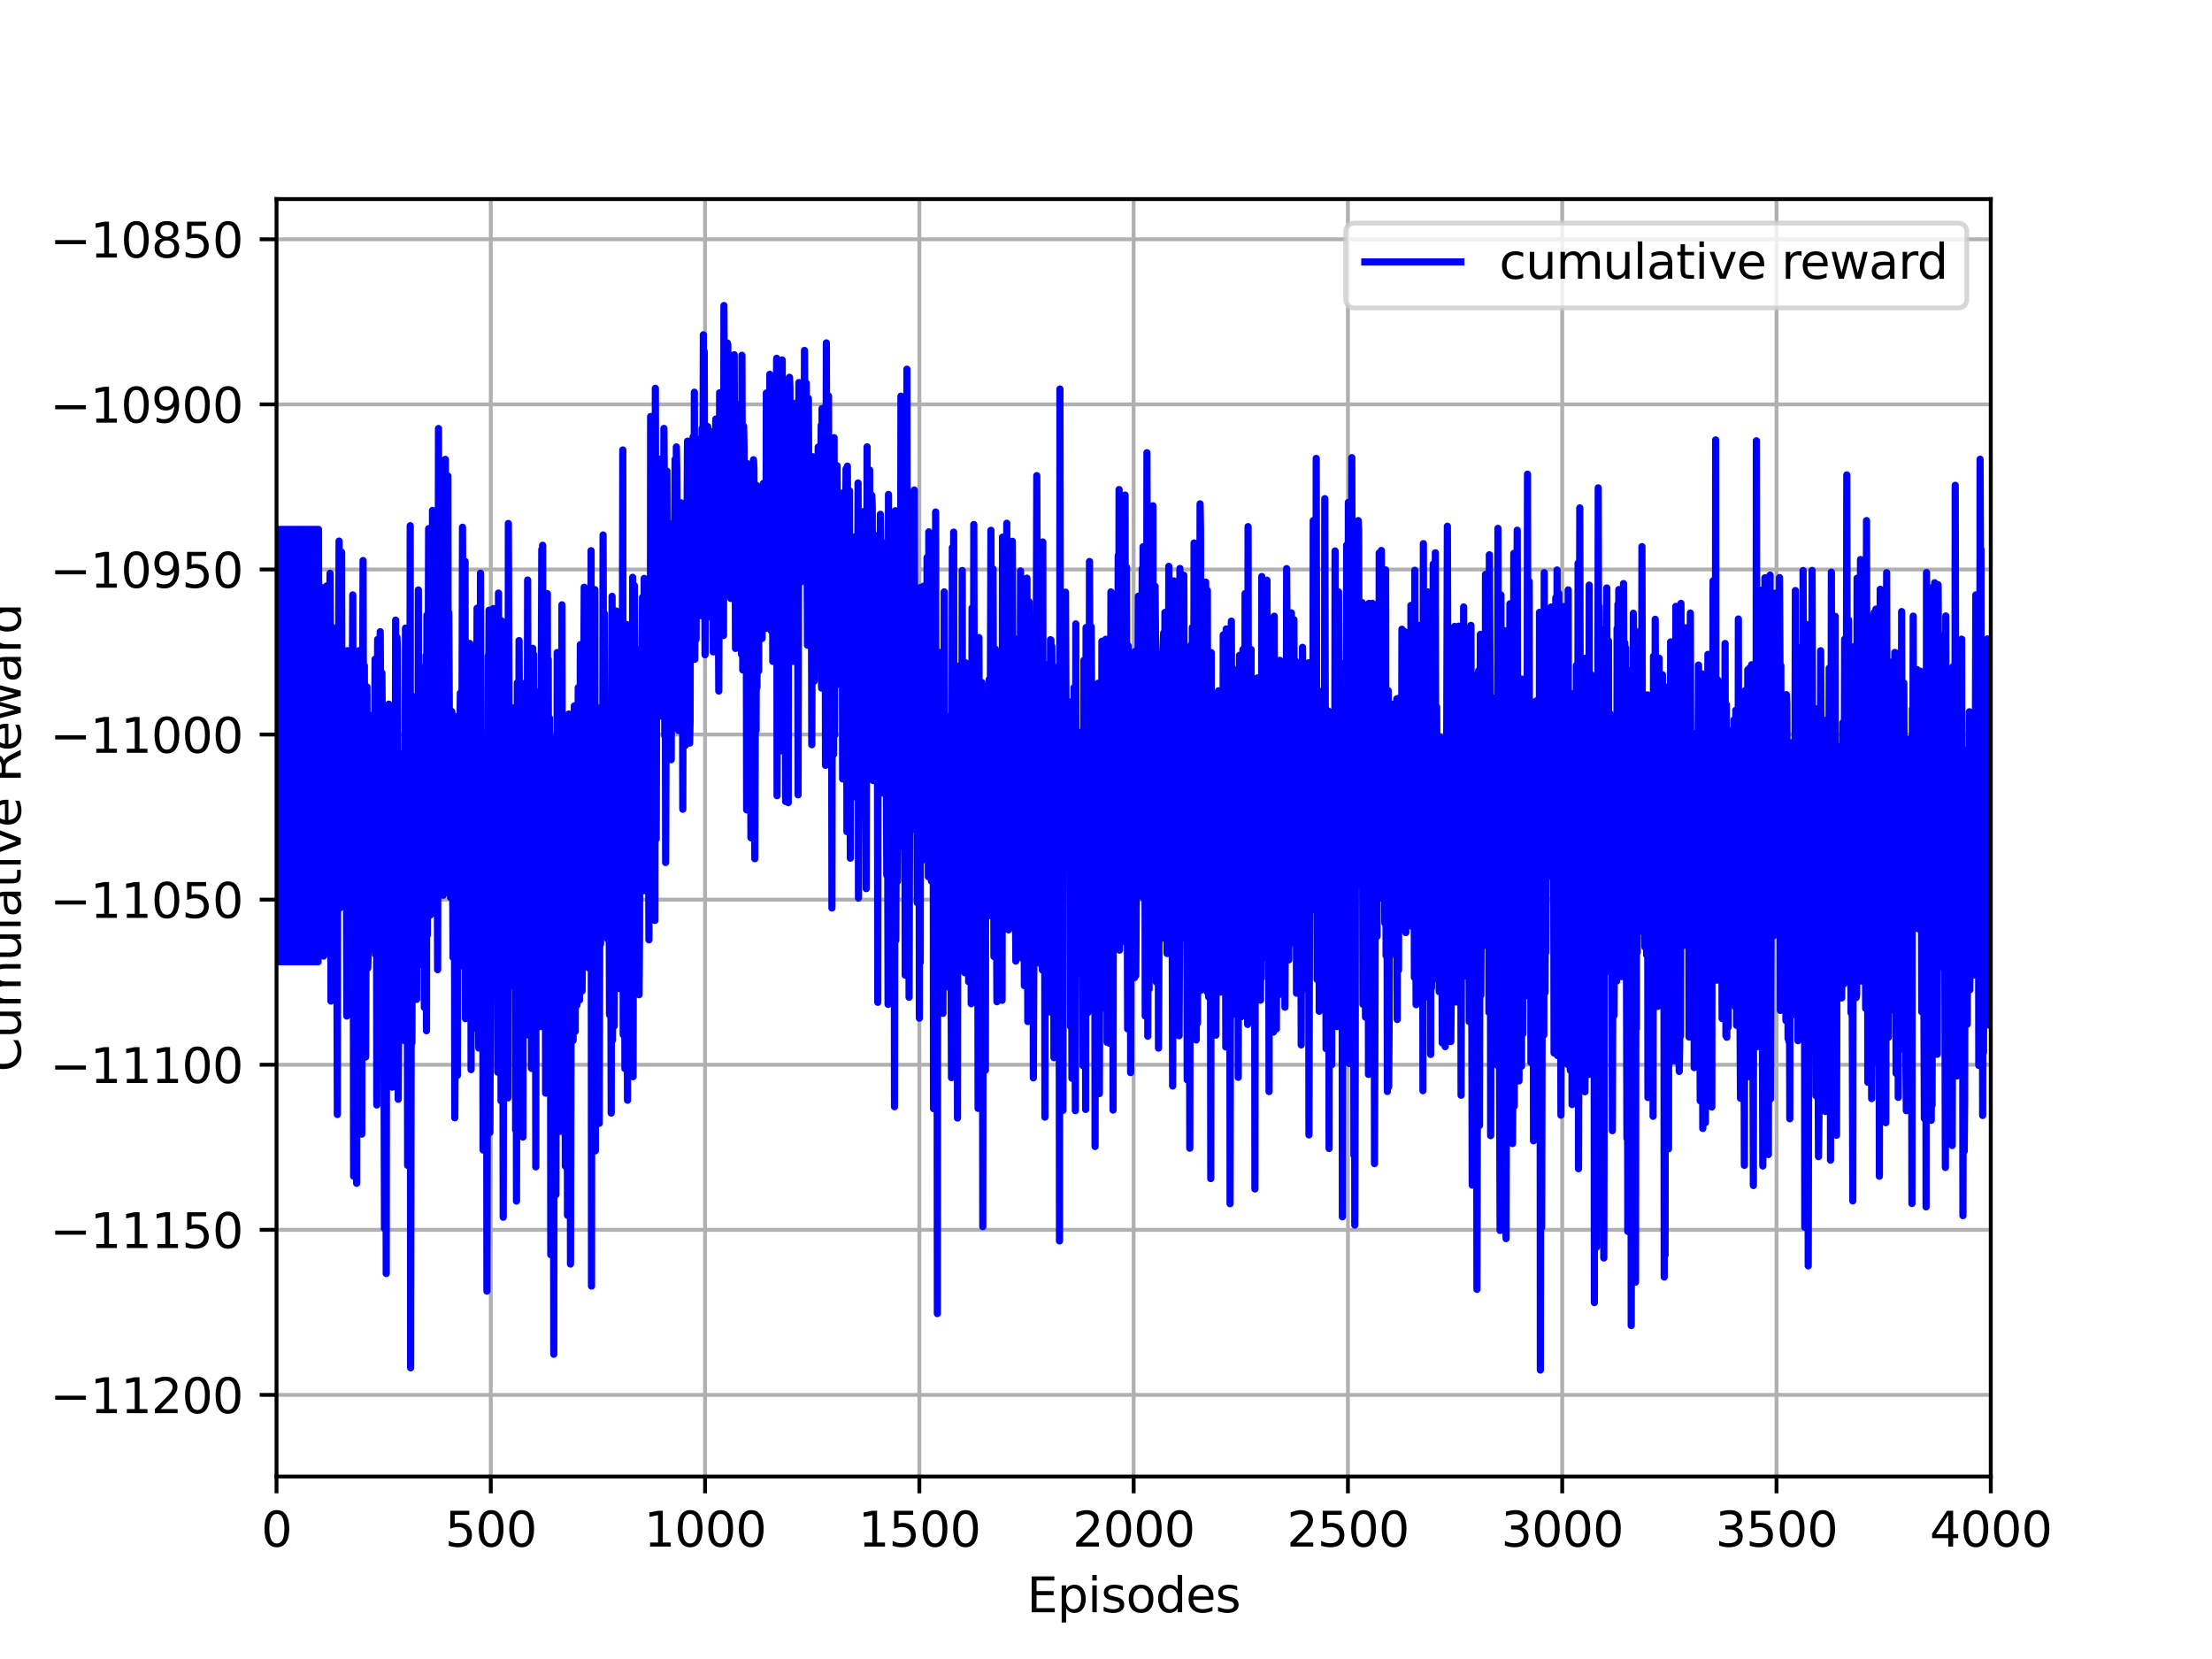 <?xml version="1.0" encoding="utf-8" standalone="no"?>
<!DOCTYPE svg PUBLIC "-//W3C//DTD SVG 1.1//EN"
  "http://www.w3.org/Graphics/SVG/1.1/DTD/svg11.dtd">
<svg height="345.6pt" version="1.1" viewBox="0 0 460.8 345.6" width="460.8pt" xmlns="http://www.w3.org/2000/svg" xmlns:xlink="http://www.w3.org/1999/xlink">
 <defs>
  <style type="text/css">*{stroke-linecap:butt;stroke-linejoin:round;}</style>
 </defs>
 <g id="figure_1">
  <g id="patch_1">
   <path d="M 0 345.6 
L 460.8 345.6 
L 460.8 0 
L 0 0 
z
" style="fill:#ffffff;"/>
  </g>
  <g id="axes_1">
   <g id="patch_2">
    <path d="M 57.6 307.584 
L 414.72 307.584 
L 414.72 41.472 
L 57.6 41.472 
z
" style="fill:#ffffff;"/>
   </g>
   <g id="matplotlib.axis_1">
    <g id="xtick_1">
     <g id="line2d_1">
      <path clip-path="url(#pe13faa29de)" d="M 57.6 307.584 
L 57.6 41.472 
" style="fill:none;stroke:#b0b0b0;stroke-linecap:square;stroke-width:0.8;"/>
     </g>
     <g id="line2d_2">
      <defs>
       <path d="M 0 0 
L 0 3.5 
" id="mf99caa59c8" style="stroke:#000000;stroke-width:0.8;"/>
      </defs>
      <g>
       <use style="stroke:#000000;stroke-width:0.8;" x="57.6" xlink:href="#mf99caa59c8" y="307.584"/>
      </g>
     </g>
     <g id="text_1">
      <!-- 0 -->
      <g transform="translate(54.419 322.182)scale(0.1 -0.1)">
       <defs>
        <path d="M 2034 4250 
Q 1547 4250 1301 3770 
Q 1056 3291 1056 2328 
Q 1056 1369 1301 889 
Q 1547 409 2034 409 
Q 2525 409 2770 889 
Q 3016 1369 3016 2328 
Q 3016 3291 2770 3770 
Q 2525 4250 2034 4250 
z
M 2034 4750 
Q 2819 4750 3233 4129 
Q 3647 3509 3647 2328 
Q 3647 1150 3233 529 
Q 2819 -91 2034 -91 
Q 1250 -91 836 529 
Q 422 1150 422 2328 
Q 422 3509 836 4129 
Q 1250 4750 2034 4750 
z
" id="DejaVuSans-30" transform="scale(0.016)"/>
       </defs>
       <use xlink:href="#DejaVuSans-30"/>
      </g>
     </g>
    </g>
    <g id="xtick_2">
     <g id="line2d_3">
      <path clip-path="url(#pe13faa29de)" d="M 102.24 307.584 
L 102.24 41.472 
" style="fill:none;stroke:#b0b0b0;stroke-linecap:square;stroke-width:0.8;"/>
     </g>
     <g id="line2d_4">
      <g>
       <use style="stroke:#000000;stroke-width:0.8;" x="102.24" xlink:href="#mf99caa59c8" y="307.584"/>
      </g>
     </g>
     <g id="text_2">
      <!-- 500 -->
      <g transform="translate(92.696 322.182)scale(0.1 -0.1)">
       <defs>
        <path d="M 691 4666 
L 3169 4666 
L 3169 4134 
L 1269 4134 
L 1269 2991 
Q 1406 3038 1543 3061 
Q 1681 3084 1819 3084 
Q 2600 3084 3056 2656 
Q 3513 2228 3513 1497 
Q 3513 744 3044 326 
Q 2575 -91 1722 -91 
Q 1428 -91 1123 -41 
Q 819 9 494 109 
L 494 744 
Q 775 591 1075 516 
Q 1375 441 1709 441 
Q 2250 441 2565 725 
Q 2881 1009 2881 1497 
Q 2881 1984 2565 2268 
Q 2250 2553 1709 2553 
Q 1456 2553 1204 2497 
Q 953 2441 691 2322 
L 691 4666 
z
" id="DejaVuSans-35" transform="scale(0.016)"/>
       </defs>
       <use xlink:href="#DejaVuSans-35"/>
       <use x="63.623" xlink:href="#DejaVuSans-30"/>
       <use x="127.246" xlink:href="#DejaVuSans-30"/>
      </g>
     </g>
    </g>
    <g id="xtick_3">
     <g id="line2d_5">
      <path clip-path="url(#pe13faa29de)" d="M 146.88 307.584 
L 146.88 41.472 
" style="fill:none;stroke:#b0b0b0;stroke-linecap:square;stroke-width:0.8;"/>
     </g>
     <g id="line2d_6">
      <g>
       <use style="stroke:#000000;stroke-width:0.8;" x="146.88" xlink:href="#mf99caa59c8" y="307.584"/>
      </g>
     </g>
     <g id="text_3">
      <!-- 1000 -->
      <g transform="translate(134.155 322.182)scale(0.1 -0.1)">
       <defs>
        <path d="M 794 531 
L 1825 531 
L 1825 4091 
L 703 3866 
L 703 4441 
L 1819 4666 
L 2450 4666 
L 2450 531 
L 3481 531 
L 3481 0 
L 794 0 
L 794 531 
z
" id="DejaVuSans-31" transform="scale(0.016)"/>
       </defs>
       <use xlink:href="#DejaVuSans-31"/>
       <use x="63.623" xlink:href="#DejaVuSans-30"/>
       <use x="127.246" xlink:href="#DejaVuSans-30"/>
       <use x="190.869" xlink:href="#DejaVuSans-30"/>
      </g>
     </g>
    </g>
    <g id="xtick_4">
     <g id="line2d_7">
      <path clip-path="url(#pe13faa29de)" d="M 191.52 307.584 
L 191.52 41.472 
" style="fill:none;stroke:#b0b0b0;stroke-linecap:square;stroke-width:0.8;"/>
     </g>
     <g id="line2d_8">
      <g>
       <use style="stroke:#000000;stroke-width:0.8;" x="191.52" xlink:href="#mf99caa59c8" y="307.584"/>
      </g>
     </g>
     <g id="text_4">
      <!-- 1500 -->
      <g transform="translate(178.795 322.182)scale(0.1 -0.1)">
       <use xlink:href="#DejaVuSans-31"/>
       <use x="63.623" xlink:href="#DejaVuSans-35"/>
       <use x="127.246" xlink:href="#DejaVuSans-30"/>
       <use x="190.869" xlink:href="#DejaVuSans-30"/>
      </g>
     </g>
    </g>
    <g id="xtick_5">
     <g id="line2d_9">
      <path clip-path="url(#pe13faa29de)" d="M 236.16 307.584 
L 236.16 41.472 
" style="fill:none;stroke:#b0b0b0;stroke-linecap:square;stroke-width:0.8;"/>
     </g>
     <g id="line2d_10">
      <g>
       <use style="stroke:#000000;stroke-width:0.8;" x="236.16" xlink:href="#mf99caa59c8" y="307.584"/>
      </g>
     </g>
     <g id="text_5">
      <!-- 2000 -->
      <g transform="translate(223.435 322.182)scale(0.1 -0.1)">
       <defs>
        <path d="M 1228 531 
L 3431 531 
L 3431 0 
L 469 0 
L 469 531 
Q 828 903 1448 1529 
Q 2069 2156 2228 2338 
Q 2531 2678 2651 2914 
Q 2772 3150 2772 3378 
Q 2772 3750 2511 3984 
Q 2250 4219 1831 4219 
Q 1534 4219 1204 4116 
Q 875 4013 500 3803 
L 500 4441 
Q 881 4594 1212 4672 
Q 1544 4750 1819 4750 
Q 2544 4750 2975 4387 
Q 3406 4025 3406 3419 
Q 3406 3131 3298 2873 
Q 3191 2616 2906 2266 
Q 2828 2175 2409 1742 
Q 1991 1309 1228 531 
z
" id="DejaVuSans-32" transform="scale(0.016)"/>
       </defs>
       <use xlink:href="#DejaVuSans-32"/>
       <use x="63.623" xlink:href="#DejaVuSans-30"/>
       <use x="127.246" xlink:href="#DejaVuSans-30"/>
       <use x="190.869" xlink:href="#DejaVuSans-30"/>
      </g>
     </g>
    </g>
    <g id="xtick_6">
     <g id="line2d_11">
      <path clip-path="url(#pe13faa29de)" d="M 280.8 307.584 
L 280.8 41.472 
" style="fill:none;stroke:#b0b0b0;stroke-linecap:square;stroke-width:0.8;"/>
     </g>
     <g id="line2d_12">
      <g>
       <use style="stroke:#000000;stroke-width:0.8;" x="280.8" xlink:href="#mf99caa59c8" y="307.584"/>
      </g>
     </g>
     <g id="text_6">
      <!-- 2500 -->
      <g transform="translate(268.075 322.182)scale(0.1 -0.1)">
       <use xlink:href="#DejaVuSans-32"/>
       <use x="63.623" xlink:href="#DejaVuSans-35"/>
       <use x="127.246" xlink:href="#DejaVuSans-30"/>
       <use x="190.869" xlink:href="#DejaVuSans-30"/>
      </g>
     </g>
    </g>
    <g id="xtick_7">
     <g id="line2d_13">
      <path clip-path="url(#pe13faa29de)" d="M 325.44 307.584 
L 325.44 41.472 
" style="fill:none;stroke:#b0b0b0;stroke-linecap:square;stroke-width:0.8;"/>
     </g>
     <g id="line2d_14">
      <g>
       <use style="stroke:#000000;stroke-width:0.8;" x="325.44" xlink:href="#mf99caa59c8" y="307.584"/>
      </g>
     </g>
     <g id="text_7">
      <!-- 3000 -->
      <g transform="translate(312.715 322.182)scale(0.1 -0.1)">
       <defs>
        <path d="M 2597 2516 
Q 3050 2419 3304 2112 
Q 3559 1806 3559 1356 
Q 3559 666 3084 287 
Q 2609 -91 1734 -91 
Q 1441 -91 1130 -33 
Q 819 25 488 141 
L 488 750 
Q 750 597 1062 519 
Q 1375 441 1716 441 
Q 2309 441 2620 675 
Q 2931 909 2931 1356 
Q 2931 1769 2642 2001 
Q 2353 2234 1838 2234 
L 1294 2234 
L 1294 2753 
L 1863 2753 
Q 2328 2753 2575 2939 
Q 2822 3125 2822 3475 
Q 2822 3834 2567 4026 
Q 2313 4219 1838 4219 
Q 1578 4219 1281 4162 
Q 984 4106 628 3988 
L 628 4550 
Q 988 4650 1302 4700 
Q 1616 4750 1894 4750 
Q 2613 4750 3031 4423 
Q 3450 4097 3450 3541 
Q 3450 3153 3228 2886 
Q 3006 2619 2597 2516 
z
" id="DejaVuSans-33" transform="scale(0.016)"/>
       </defs>
       <use xlink:href="#DejaVuSans-33"/>
       <use x="63.623" xlink:href="#DejaVuSans-30"/>
       <use x="127.246" xlink:href="#DejaVuSans-30"/>
       <use x="190.869" xlink:href="#DejaVuSans-30"/>
      </g>
     </g>
    </g>
    <g id="xtick_8">
     <g id="line2d_15">
      <path clip-path="url(#pe13faa29de)" d="M 370.08 307.584 
L 370.08 41.472 
" style="fill:none;stroke:#b0b0b0;stroke-linecap:square;stroke-width:0.8;"/>
     </g>
     <g id="line2d_16">
      <g>
       <use style="stroke:#000000;stroke-width:0.8;" x="370.08" xlink:href="#mf99caa59c8" y="307.584"/>
      </g>
     </g>
     <g id="text_8">
      <!-- 3500 -->
      <g transform="translate(357.355 322.182)scale(0.1 -0.1)">
       <use xlink:href="#DejaVuSans-33"/>
       <use x="63.623" xlink:href="#DejaVuSans-35"/>
       <use x="127.246" xlink:href="#DejaVuSans-30"/>
       <use x="190.869" xlink:href="#DejaVuSans-30"/>
      </g>
     </g>
    </g>
    <g id="xtick_9">
     <g id="line2d_17">
      <path clip-path="url(#pe13faa29de)" d="M 414.72 307.584 
L 414.72 41.472 
" style="fill:none;stroke:#b0b0b0;stroke-linecap:square;stroke-width:0.8;"/>
     </g>
     <g id="line2d_18">
      <g>
       <use style="stroke:#000000;stroke-width:0.8;" x="414.72" xlink:href="#mf99caa59c8" y="307.584"/>
      </g>
     </g>
     <g id="text_9">
      <!-- 4000 -->
      <g transform="translate(401.995 322.182)scale(0.1 -0.1)">
       <defs>
        <path d="M 2419 4116 
L 825 1625 
L 2419 1625 
L 2419 4116 
z
M 2253 4666 
L 3047 4666 
L 3047 1625 
L 3713 1625 
L 3713 1100 
L 3047 1100 
L 3047 0 
L 2419 0 
L 2419 1100 
L 313 1100 
L 313 1709 
L 2253 4666 
z
" id="DejaVuSans-34" transform="scale(0.016)"/>
       </defs>
       <use xlink:href="#DejaVuSans-34"/>
       <use x="63.623" xlink:href="#DejaVuSans-30"/>
       <use x="127.246" xlink:href="#DejaVuSans-30"/>
       <use x="190.869" xlink:href="#DejaVuSans-30"/>
      </g>
     </g>
    </g>
    <g id="text_10">
     <!-- Episodes -->
     <g transform="translate(213.918 335.861)scale(0.1 -0.1)">
      <defs>
       <path d="M 628 4666 
L 3578 4666 
L 3578 4134 
L 1259 4134 
L 1259 2753 
L 3481 2753 
L 3481 2222 
L 1259 2222 
L 1259 531 
L 3634 531 
L 3634 0 
L 628 0 
L 628 4666 
z
" id="DejaVuSans-45" transform="scale(0.016)"/>
       <path d="M 1159 525 
L 1159 -1331 
L 581 -1331 
L 581 3500 
L 1159 3500 
L 1159 2969 
Q 1341 3281 1617 3432 
Q 1894 3584 2278 3584 
Q 2916 3584 3314 3078 
Q 3713 2572 3713 1747 
Q 3713 922 3314 415 
Q 2916 -91 2278 -91 
Q 1894 -91 1617 61 
Q 1341 213 1159 525 
z
M 3116 1747 
Q 3116 2381 2855 2742 
Q 2594 3103 2138 3103 
Q 1681 3103 1420 2742 
Q 1159 2381 1159 1747 
Q 1159 1113 1420 752 
Q 1681 391 2138 391 
Q 2594 391 2855 752 
Q 3116 1113 3116 1747 
z
" id="DejaVuSans-70" transform="scale(0.016)"/>
       <path d="M 603 3500 
L 1178 3500 
L 1178 0 
L 603 0 
L 603 3500 
z
M 603 4863 
L 1178 4863 
L 1178 4134 
L 603 4134 
L 603 4863 
z
" id="DejaVuSans-69" transform="scale(0.016)"/>
       <path d="M 2834 3397 
L 2834 2853 
Q 2591 2978 2328 3040 
Q 2066 3103 1784 3103 
Q 1356 3103 1142 2972 
Q 928 2841 928 2578 
Q 928 2378 1081 2264 
Q 1234 2150 1697 2047 
L 1894 2003 
Q 2506 1872 2764 1633 
Q 3022 1394 3022 966 
Q 3022 478 2636 193 
Q 2250 -91 1575 -91 
Q 1294 -91 989 -36 
Q 684 19 347 128 
L 347 722 
Q 666 556 975 473 
Q 1284 391 1588 391 
Q 1994 391 2212 530 
Q 2431 669 2431 922 
Q 2431 1156 2273 1281 
Q 2116 1406 1581 1522 
L 1381 1569 
Q 847 1681 609 1914 
Q 372 2147 372 2553 
Q 372 3047 722 3315 
Q 1072 3584 1716 3584 
Q 2034 3584 2315 3537 
Q 2597 3491 2834 3397 
z
" id="DejaVuSans-73" transform="scale(0.016)"/>
       <path d="M 1959 3097 
Q 1497 3097 1228 2736 
Q 959 2375 959 1747 
Q 959 1119 1226 758 
Q 1494 397 1959 397 
Q 2419 397 2687 759 
Q 2956 1122 2956 1747 
Q 2956 2369 2687 2733 
Q 2419 3097 1959 3097 
z
M 1959 3584 
Q 2709 3584 3137 3096 
Q 3566 2609 3566 1747 
Q 3566 888 3137 398 
Q 2709 -91 1959 -91 
Q 1206 -91 779 398 
Q 353 888 353 1747 
Q 353 2609 779 3096 
Q 1206 3584 1959 3584 
z
" id="DejaVuSans-6f" transform="scale(0.016)"/>
       <path d="M 2906 2969 
L 2906 4863 
L 3481 4863 
L 3481 0 
L 2906 0 
L 2906 525 
Q 2725 213 2448 61 
Q 2172 -91 1784 -91 
Q 1150 -91 751 415 
Q 353 922 353 1747 
Q 353 2572 751 3078 
Q 1150 3584 1784 3584 
Q 2172 3584 2448 3432 
Q 2725 3281 2906 2969 
z
M 947 1747 
Q 947 1113 1208 752 
Q 1469 391 1925 391 
Q 2381 391 2643 752 
Q 2906 1113 2906 1747 
Q 2906 2381 2643 2742 
Q 2381 3103 1925 3103 
Q 1469 3103 1208 2742 
Q 947 2381 947 1747 
z
" id="DejaVuSans-64" transform="scale(0.016)"/>
       <path d="M 3597 1894 
L 3597 1613 
L 953 1613 
Q 991 1019 1311 708 
Q 1631 397 2203 397 
Q 2534 397 2845 478 
Q 3156 559 3463 722 
L 3463 178 
Q 3153 47 2828 -22 
Q 2503 -91 2169 -91 
Q 1331 -91 842 396 
Q 353 884 353 1716 
Q 353 2575 817 3079 
Q 1281 3584 2069 3584 
Q 2775 3584 3186 3129 
Q 3597 2675 3597 1894 
z
M 3022 2063 
Q 3016 2534 2758 2815 
Q 2500 3097 2075 3097 
Q 1594 3097 1305 2825 
Q 1016 2553 972 2059 
L 3022 2063 
z
" id="DejaVuSans-65" transform="scale(0.016)"/>
      </defs>
      <use xlink:href="#DejaVuSans-45"/>
      <use x="63.184" xlink:href="#DejaVuSans-70"/>
      <use x="126.66" xlink:href="#DejaVuSans-69"/>
      <use x="154.443" xlink:href="#DejaVuSans-73"/>
      <use x="206.543" xlink:href="#DejaVuSans-6f"/>
      <use x="267.725" xlink:href="#DejaVuSans-64"/>
      <use x="331.201" xlink:href="#DejaVuSans-65"/>
      <use x="392.725" xlink:href="#DejaVuSans-73"/>
     </g>
    </g>
   </g>
   <g id="matplotlib.axis_2">
    <g id="ytick_1">
     <g id="line2d_19">
      <path clip-path="url(#pe13faa29de)" d="M 57.6 290.584 
L 414.72 290.584 
" style="fill:none;stroke:#b0b0b0;stroke-linecap:square;stroke-width:0.8;"/>
     </g>
     <g id="line2d_20">
      <defs>
       <path d="M 0 0 
L -3.5 0 
" id="m3b65ed41bb" style="stroke:#000000;stroke-width:0.8;"/>
      </defs>
      <g>
       <use style="stroke:#000000;stroke-width:0.8;" x="57.6" xlink:href="#m3b65ed41bb" y="290.584"/>
      </g>
     </g>
     <g id="text_11">
      <!-- −11200 -->
      <g transform="translate(10.408 294.383)scale(0.1 -0.1)">
       <defs>
        <path d="M 678 2272 
L 4684 2272 
L 4684 1741 
L 678 1741 
L 678 2272 
z
" id="DejaVuSans-2212" transform="scale(0.016)"/>
       </defs>
       <use xlink:href="#DejaVuSans-2212"/>
       <use x="83.789" xlink:href="#DejaVuSans-31"/>
       <use x="147.412" xlink:href="#DejaVuSans-31"/>
       <use x="211.035" xlink:href="#DejaVuSans-32"/>
       <use x="274.658" xlink:href="#DejaVuSans-30"/>
       <use x="338.281" xlink:href="#DejaVuSans-30"/>
      </g>
     </g>
    </g>
    <g id="ytick_2">
     <g id="line2d_21">
      <path clip-path="url(#pe13faa29de)" d="M 57.6 256.193 
L 414.72 256.193 
" style="fill:none;stroke:#b0b0b0;stroke-linecap:square;stroke-width:0.8;"/>
     </g>
     <g id="line2d_22">
      <g>
       <use style="stroke:#000000;stroke-width:0.8;" x="57.6" xlink:href="#m3b65ed41bb" y="256.193"/>
      </g>
     </g>
     <g id="text_12">
      <!-- −11150 -->
      <g transform="translate(10.408 259.992)scale(0.1 -0.1)">
       <use xlink:href="#DejaVuSans-2212"/>
       <use x="83.789" xlink:href="#DejaVuSans-31"/>
       <use x="147.412" xlink:href="#DejaVuSans-31"/>
       <use x="211.035" xlink:href="#DejaVuSans-31"/>
       <use x="274.658" xlink:href="#DejaVuSans-35"/>
       <use x="338.281" xlink:href="#DejaVuSans-30"/>
      </g>
     </g>
    </g>
    <g id="ytick_3">
     <g id="line2d_23">
      <path clip-path="url(#pe13faa29de)" d="M 57.6 221.802 
L 414.72 221.802 
" style="fill:none;stroke:#b0b0b0;stroke-linecap:square;stroke-width:0.8;"/>
     </g>
     <g id="line2d_24">
      <g>
       <use style="stroke:#000000;stroke-width:0.8;" x="57.6" xlink:href="#m3b65ed41bb" y="221.802"/>
      </g>
     </g>
     <g id="text_13">
      <!-- −11100 -->
      <g transform="translate(10.408 225.602)scale(0.1 -0.1)">
       <use xlink:href="#DejaVuSans-2212"/>
       <use x="83.789" xlink:href="#DejaVuSans-31"/>
       <use x="147.412" xlink:href="#DejaVuSans-31"/>
       <use x="211.035" xlink:href="#DejaVuSans-31"/>
       <use x="274.658" xlink:href="#DejaVuSans-30"/>
       <use x="338.281" xlink:href="#DejaVuSans-30"/>
      </g>
     </g>
    </g>
    <g id="ytick_4">
     <g id="line2d_25">
      <path clip-path="url(#pe13faa29de)" d="M 57.6 187.412 
L 414.72 187.412 
" style="fill:none;stroke:#b0b0b0;stroke-linecap:square;stroke-width:0.8;"/>
     </g>
     <g id="line2d_26">
      <g>
       <use style="stroke:#000000;stroke-width:0.8;" x="57.6" xlink:href="#m3b65ed41bb" y="187.412"/>
      </g>
     </g>
     <g id="text_14">
      <!-- −11050 -->
      <g transform="translate(10.408 191.211)scale(0.1 -0.1)">
       <use xlink:href="#DejaVuSans-2212"/>
       <use x="83.789" xlink:href="#DejaVuSans-31"/>
       <use x="147.412" xlink:href="#DejaVuSans-31"/>
       <use x="211.035" xlink:href="#DejaVuSans-30"/>
       <use x="274.658" xlink:href="#DejaVuSans-35"/>
       <use x="338.281" xlink:href="#DejaVuSans-30"/>
      </g>
     </g>
    </g>
    <g id="ytick_5">
     <g id="line2d_27">
      <path clip-path="url(#pe13faa29de)" d="M 57.6 153.021 
L 414.72 153.021 
" style="fill:none;stroke:#b0b0b0;stroke-linecap:square;stroke-width:0.8;"/>
     </g>
     <g id="line2d_28">
      <g>
       <use style="stroke:#000000;stroke-width:0.8;" x="57.6" xlink:href="#m3b65ed41bb" y="153.021"/>
      </g>
     </g>
     <g id="text_15">
      <!-- −11000 -->
      <g transform="translate(10.408 156.821)scale(0.1 -0.1)">
       <use xlink:href="#DejaVuSans-2212"/>
       <use x="83.789" xlink:href="#DejaVuSans-31"/>
       <use x="147.412" xlink:href="#DejaVuSans-31"/>
       <use x="211.035" xlink:href="#DejaVuSans-30"/>
       <use x="274.658" xlink:href="#DejaVuSans-30"/>
       <use x="338.281" xlink:href="#DejaVuSans-30"/>
      </g>
     </g>
    </g>
    <g id="ytick_6">
     <g id="line2d_29">
      <path clip-path="url(#pe13faa29de)" d="M 57.6 118.631 
L 414.72 118.631 
" style="fill:none;stroke:#b0b0b0;stroke-linecap:square;stroke-width:0.8;"/>
     </g>
     <g id="line2d_30">
      <g>
       <use style="stroke:#000000;stroke-width:0.8;" x="57.6" xlink:href="#m3b65ed41bb" y="118.631"/>
      </g>
     </g>
     <g id="text_16">
      <!-- −10950 -->
      <g transform="translate(10.408 122.43)scale(0.1 -0.1)">
       <defs>
        <path d="M 703 97 
L 703 672 
Q 941 559 1184 500 
Q 1428 441 1663 441 
Q 2288 441 2617 861 
Q 2947 1281 2994 2138 
Q 2813 1869 2534 1725 
Q 2256 1581 1919 1581 
Q 1219 1581 811 2004 
Q 403 2428 403 3163 
Q 403 3881 828 4315 
Q 1253 4750 1959 4750 
Q 2769 4750 3195 4129 
Q 3622 3509 3622 2328 
Q 3622 1225 3098 567 
Q 2575 -91 1691 -91 
Q 1453 -91 1209 -44 
Q 966 3 703 97 
z
M 1959 2075 
Q 2384 2075 2632 2365 
Q 2881 2656 2881 3163 
Q 2881 3666 2632 3958 
Q 2384 4250 1959 4250 
Q 1534 4250 1286 3958 
Q 1038 3666 1038 3163 
Q 1038 2656 1286 2365 
Q 1534 2075 1959 2075 
z
" id="DejaVuSans-39" transform="scale(0.016)"/>
       </defs>
       <use xlink:href="#DejaVuSans-2212"/>
       <use x="83.789" xlink:href="#DejaVuSans-31"/>
       <use x="147.412" xlink:href="#DejaVuSans-30"/>
       <use x="211.035" xlink:href="#DejaVuSans-39"/>
       <use x="274.658" xlink:href="#DejaVuSans-35"/>
       <use x="338.281" xlink:href="#DejaVuSans-30"/>
      </g>
     </g>
    </g>
    <g id="ytick_7">
     <g id="line2d_31">
      <path clip-path="url(#pe13faa29de)" d="M 57.6 84.24 
L 414.72 84.24 
" style="fill:none;stroke:#b0b0b0;stroke-linecap:square;stroke-width:0.8;"/>
     </g>
     <g id="line2d_32">
      <g>
       <use style="stroke:#000000;stroke-width:0.8;" x="57.6" xlink:href="#m3b65ed41bb" y="84.24"/>
      </g>
     </g>
     <g id="text_17">
      <!-- −10900 -->
      <g transform="translate(10.408 88.039)scale(0.1 -0.1)">
       <use xlink:href="#DejaVuSans-2212"/>
       <use x="83.789" xlink:href="#DejaVuSans-31"/>
       <use x="147.412" xlink:href="#DejaVuSans-30"/>
       <use x="211.035" xlink:href="#DejaVuSans-39"/>
       <use x="274.658" xlink:href="#DejaVuSans-30"/>
       <use x="338.281" xlink:href="#DejaVuSans-30"/>
      </g>
     </g>
    </g>
    <g id="ytick_8">
     <g id="line2d_33">
      <path clip-path="url(#pe13faa29de)" d="M 57.6 49.85 
L 414.72 49.85 
" style="fill:none;stroke:#b0b0b0;stroke-linecap:square;stroke-width:0.8;"/>
     </g>
     <g id="line2d_34">
      <g>
       <use style="stroke:#000000;stroke-width:0.8;" x="57.6" xlink:href="#m3b65ed41bb" y="49.85"/>
      </g>
     </g>
     <g id="text_18">
      <!-- −10850 -->
      <g transform="translate(10.408 53.649)scale(0.1 -0.1)">
       <defs>
        <path d="M 2034 2216 
Q 1584 2216 1326 1975 
Q 1069 1734 1069 1313 
Q 1069 891 1326 650 
Q 1584 409 2034 409 
Q 2484 409 2743 651 
Q 3003 894 3003 1313 
Q 3003 1734 2745 1975 
Q 2488 2216 2034 2216 
z
M 1403 2484 
Q 997 2584 770 2862 
Q 544 3141 544 3541 
Q 544 4100 942 4425 
Q 1341 4750 2034 4750 
Q 2731 4750 3128 4425 
Q 3525 4100 3525 3541 
Q 3525 3141 3298 2862 
Q 3072 2584 2669 2484 
Q 3125 2378 3379 2068 
Q 3634 1759 3634 1313 
Q 3634 634 3220 271 
Q 2806 -91 2034 -91 
Q 1263 -91 848 271 
Q 434 634 434 1313 
Q 434 1759 690 2068 
Q 947 2378 1403 2484 
z
M 1172 3481 
Q 1172 3119 1398 2916 
Q 1625 2713 2034 2713 
Q 2441 2713 2670 2916 
Q 2900 3119 2900 3481 
Q 2900 3844 2670 4047 
Q 2441 4250 2034 4250 
Q 1625 4250 1398 4047 
Q 1172 3844 1172 3481 
z
" id="DejaVuSans-38" transform="scale(0.016)"/>
       </defs>
       <use xlink:href="#DejaVuSans-2212"/>
       <use x="83.789" xlink:href="#DejaVuSans-31"/>
       <use x="147.412" xlink:href="#DejaVuSans-30"/>
       <use x="211.035" xlink:href="#DejaVuSans-38"/>
       <use x="274.658" xlink:href="#DejaVuSans-35"/>
       <use x="338.281" xlink:href="#DejaVuSans-30"/>
      </g>
     </g>
    </g>
    <g id="text_19">
     <!-- Cumulative Reward -->
     <g transform="translate(4.328 223.276)rotate(-90)scale(0.1 -0.1)">
      <defs>
       <path d="M 4122 4306 
L 4122 3641 
Q 3803 3938 3442 4084 
Q 3081 4231 2675 4231 
Q 1875 4231 1450 3742 
Q 1025 3253 1025 2328 
Q 1025 1406 1450 917 
Q 1875 428 2675 428 
Q 3081 428 3442 575 
Q 3803 722 4122 1019 
L 4122 359 
Q 3791 134 3420 21 
Q 3050 -91 2638 -91 
Q 1578 -91 968 557 
Q 359 1206 359 2328 
Q 359 3453 968 4101 
Q 1578 4750 2638 4750 
Q 3056 4750 3426 4639 
Q 3797 4528 4122 4306 
z
" id="DejaVuSans-43" transform="scale(0.016)"/>
       <path d="M 544 1381 
L 544 3500 
L 1119 3500 
L 1119 1403 
Q 1119 906 1312 657 
Q 1506 409 1894 409 
Q 2359 409 2629 706 
Q 2900 1003 2900 1516 
L 2900 3500 
L 3475 3500 
L 3475 0 
L 2900 0 
L 2900 538 
Q 2691 219 2414 64 
Q 2138 -91 1772 -91 
Q 1169 -91 856 284 
Q 544 659 544 1381 
z
M 1991 3584 
L 1991 3584 
z
" id="DejaVuSans-75" transform="scale(0.016)"/>
       <path d="M 3328 2828 
Q 3544 3216 3844 3400 
Q 4144 3584 4550 3584 
Q 5097 3584 5394 3201 
Q 5691 2819 5691 2113 
L 5691 0 
L 5113 0 
L 5113 2094 
Q 5113 2597 4934 2840 
Q 4756 3084 4391 3084 
Q 3944 3084 3684 2787 
Q 3425 2491 3425 1978 
L 3425 0 
L 2847 0 
L 2847 2094 
Q 2847 2600 2669 2842 
Q 2491 3084 2119 3084 
Q 1678 3084 1418 2786 
Q 1159 2488 1159 1978 
L 1159 0 
L 581 0 
L 581 3500 
L 1159 3500 
L 1159 2956 
Q 1356 3278 1631 3431 
Q 1906 3584 2284 3584 
Q 2666 3584 2933 3390 
Q 3200 3197 3328 2828 
z
" id="DejaVuSans-6d" transform="scale(0.016)"/>
       <path d="M 603 4863 
L 1178 4863 
L 1178 0 
L 603 0 
L 603 4863 
z
" id="DejaVuSans-6c" transform="scale(0.016)"/>
       <path d="M 2194 1759 
Q 1497 1759 1228 1600 
Q 959 1441 959 1056 
Q 959 750 1161 570 
Q 1363 391 1709 391 
Q 2188 391 2477 730 
Q 2766 1069 2766 1631 
L 2766 1759 
L 2194 1759 
z
M 3341 1997 
L 3341 0 
L 2766 0 
L 2766 531 
Q 2569 213 2275 61 
Q 1981 -91 1556 -91 
Q 1019 -91 701 211 
Q 384 513 384 1019 
Q 384 1609 779 1909 
Q 1175 2209 1959 2209 
L 2766 2209 
L 2766 2266 
Q 2766 2663 2505 2880 
Q 2244 3097 1772 3097 
Q 1472 3097 1187 3025 
Q 903 2953 641 2809 
L 641 3341 
Q 956 3463 1253 3523 
Q 1550 3584 1831 3584 
Q 2591 3584 2966 3190 
Q 3341 2797 3341 1997 
z
" id="DejaVuSans-61" transform="scale(0.016)"/>
       <path d="M 1172 4494 
L 1172 3500 
L 2356 3500 
L 2356 3053 
L 1172 3053 
L 1172 1153 
Q 1172 725 1289 603 
Q 1406 481 1766 481 
L 2356 481 
L 2356 0 
L 1766 0 
Q 1100 0 847 248 
Q 594 497 594 1153 
L 594 3053 
L 172 3053 
L 172 3500 
L 594 3500 
L 594 4494 
L 1172 4494 
z
" id="DejaVuSans-74" transform="scale(0.016)"/>
       <path d="M 191 3500 
L 800 3500 
L 1894 563 
L 2988 3500 
L 3597 3500 
L 2284 0 
L 1503 0 
L 191 3500 
z
" id="DejaVuSans-76" transform="scale(0.016)"/>
       <path id="DejaVuSans-20" transform="scale(0.016)"/>
       <path d="M 2841 2188 
Q 3044 2119 3236 1894 
Q 3428 1669 3622 1275 
L 4263 0 
L 3584 0 
L 2988 1197 
Q 2756 1666 2539 1819 
Q 2322 1972 1947 1972 
L 1259 1972 
L 1259 0 
L 628 0 
L 628 4666 
L 2053 4666 
Q 2853 4666 3247 4331 
Q 3641 3997 3641 3322 
Q 3641 2881 3436 2590 
Q 3231 2300 2841 2188 
z
M 1259 4147 
L 1259 2491 
L 2053 2491 
Q 2509 2491 2742 2702 
Q 2975 2913 2975 3322 
Q 2975 3731 2742 3939 
Q 2509 4147 2053 4147 
L 1259 4147 
z
" id="DejaVuSans-52" transform="scale(0.016)"/>
       <path d="M 269 3500 
L 844 3500 
L 1563 769 
L 2278 3500 
L 2956 3500 
L 3675 769 
L 4391 3500 
L 4966 3500 
L 4050 0 
L 3372 0 
L 2619 2869 
L 1863 0 
L 1184 0 
L 269 3500 
z
" id="DejaVuSans-77" transform="scale(0.016)"/>
       <path d="M 2631 2963 
Q 2534 3019 2420 3045 
Q 2306 3072 2169 3072 
Q 1681 3072 1420 2755 
Q 1159 2438 1159 1844 
L 1159 0 
L 581 0 
L 581 3500 
L 1159 3500 
L 1159 2956 
Q 1341 3275 1631 3429 
Q 1922 3584 2338 3584 
Q 2397 3584 2469 3576 
Q 2541 3569 2628 3553 
L 2631 2963 
z
" id="DejaVuSans-72" transform="scale(0.016)"/>
      </defs>
      <use xlink:href="#DejaVuSans-43"/>
      <use x="69.824" xlink:href="#DejaVuSans-75"/>
      <use x="133.203" xlink:href="#DejaVuSans-6d"/>
      <use x="230.615" xlink:href="#DejaVuSans-75"/>
      <use x="293.994" xlink:href="#DejaVuSans-6c"/>
      <use x="321.777" xlink:href="#DejaVuSans-61"/>
      <use x="383.057" xlink:href="#DejaVuSans-74"/>
      <use x="422.266" xlink:href="#DejaVuSans-69"/>
      <use x="450.049" xlink:href="#DejaVuSans-76"/>
      <use x="509.229" xlink:href="#DejaVuSans-65"/>
      <use x="570.752" xlink:href="#DejaVuSans-20"/>
      <use x="602.539" xlink:href="#DejaVuSans-52"/>
      <use x="667.521" xlink:href="#DejaVuSans-65"/>
      <use x="729.045" xlink:href="#DejaVuSans-77"/>
      <use x="810.832" xlink:href="#DejaVuSans-61"/>
      <use x="872.111" xlink:href="#DejaVuSans-72"/>
      <use x="911.475" xlink:href="#DejaVuSans-64"/>
     </g>
    </g>
   </g>
   <g id="line2d_35">
    <path clip-path="url(#pe13faa29de)" d="M 57.6 182.347 
L 57.689 200.364 
L 57.779 110.286 
L 57.868 184.122 
L 57.957 182.347 
L 58.046 200.364 
L 58.136 110.286 
L 58.225 184.122 
L 58.314 182.347 
L 58.404 200.364 
L 58.493 110.286 
L 58.582 184.122 
L 58.671 182.347 
L 58.761 200.364 
L 58.85 110.286 
L 58.939 184.122 
L 59.028 182.347 
L 59.118 200.364 
L 59.207 110.286 
L 59.296 184.122 
L 59.386 182.347 
L 59.475 200.364 
L 59.564 110.286 
L 59.653 184.122 
L 59.743 182.347 
L 59.832 200.364 
L 59.921 110.286 
L 60.011 184.122 
L 60.1 182.347 
L 60.189 200.364 
L 60.278 110.286 
L 60.368 184.122 
L 60.457 182.347 
L 60.546 200.364 
L 60.636 110.286 
L 60.725 184.122 
L 60.814 182.347 
L 60.903 200.364 
L 60.993 110.286 
L 61.082 184.122 
L 61.171 182.347 
L 61.26 200.364 
L 61.35 110.286 
L 61.439 184.122 
L 61.528 182.347 
L 61.618 200.364 
L 61.707 110.286 
L 61.796 184.122 
L 61.885 182.347 
L 61.975 200.364 
L 62.064 110.286 
L 62.153 184.122 
L 62.243 182.347 
L 62.332 200.364 
L 62.421 110.286 
L 62.51 184.122 
L 62.6 182.347 
L 62.689 200.364 
L 62.778 110.286 
L 62.868 184.122 
L 62.957 182.347 
L 63.046 200.364 
L 63.135 110.286 
L 63.225 184.122 
L 63.314 182.347 
L 63.403 200.364 
L 63.492 110.286 
L 63.582 184.122 
L 63.671 182.347 
L 63.76 200.364 
L 63.85 110.286 
L 63.939 184.122 
L 64.028 182.347 
L 64.117 200.364 
L 64.207 110.286 
L 64.296 184.122 
L 64.385 182.347 
L 64.475 200.364 
L 64.564 110.286 
L 64.653 184.122 
L 64.742 182.347 
L 64.832 200.364 
L 64.921 110.286 
L 65.01 184.122 
L 65.1 182.347 
L 65.189 200.364 
L 65.278 110.286 
L 65.367 184.122 
L 65.457 182.347 
L 65.546 200.364 
L 65.635 110.286 
L 65.724 184.122 
L 65.814 182.347 
L 65.903 200.364 
L 65.992 110.286 
L 66.082 184.122 
L 66.171 182.347 
L 66.26 200.364 
L 66.349 110.286 
L 66.528 188.495 
L 66.617 180.263 
L 66.796 132.34 
L 66.885 167.83 
L 66.974 122.372 
L 67.064 191.289 
L 67.153 150.572 
L 67.242 172.886 
L 67.332 134.216 
L 67.421 199.163 
L 67.51 150 
L 67.599 164.839 
L 67.689 164.48 
L 67.778 128.462 
L 67.956 175.193 
L 68.046 122.066 
L 68.224 167.86 
L 68.403 141.908 
L 68.492 151.138 
L 68.76 119.421 
L 68.849 138.671 
L 68.939 208.537 
L 69.028 144.833 
L 69.117 179.627 
L 69.206 130.645 
L 69.385 167.403 
L 69.474 142.611 
L 69.564 160.891 
L 69.653 143.122 
L 69.831 168.929 
L 69.921 131.284 
L 70.01 183.989 
L 70.099 170.776 
L 70.278 232.168 
L 70.367 161.446 
L 70.456 162.586 
L 70.635 112.719 
L 70.724 129.065 
L 70.813 189.139 
L 70.992 154.608 
L 71.081 171.719 
L 71.171 115.029 
L 71.26 186.877 
L 71.349 178.672 
L 71.438 186.03 
L 71.706 154.299 
L 71.796 154.095 
L 71.885 183.669 
L 71.974 174.059 
L 72.063 139.567 
L 72.242 211.66 
L 72.331 135.545 
L 72.51 178.909 
L 72.599 140.167 
L 72.688 201.139 
L 72.867 140.832 
L 72.956 155.191 
L 73.045 148.499 
L 73.135 161.062 
L 73.224 143.242 
L 73.313 156.606 
L 73.492 123.93 
L 73.67 245.029 
L 73.76 154.81 
L 73.849 219.008 
L 73.938 149.411 
L 74.028 203.905 
L 74.117 155.162 
L 74.206 178.334 
L 74.295 246.51 
L 74.385 176.066 
L 74.474 182.997 
L 74.563 142.772 
L 74.652 146.291 
L 74.742 158.336 
L 74.831 135.54 
L 74.92 137.784 
L 75.01 135.996 
L 75.099 207.839 
L 75.188 136.366 
L 75.367 236.249 
L 75.545 141.138 
L 75.635 116.767 
L 75.813 208.65 
L 75.902 138.678 
L 75.992 192.081 
L 76.081 184.225 
L 76.17 220.189 
L 76.438 143.098 
L 76.617 201.669 
L 76.706 198.425 
L 76.795 148.881 
L 76.884 185.415 
L 76.974 150.731 
L 77.063 197.642 
L 77.152 157.108 
L 77.242 158.795 
L 77.42 189.908 
L 77.509 192.814 
L 77.599 149.423 
L 77.688 188.948 
L 77.777 153.61 
L 77.867 189.895 
L 77.956 184.157 
L 78.134 137.315 
L 78.224 198.856 
L 78.402 147.81 
L 78.492 230.188 
L 78.67 133.205 
L 78.759 136.175 
L 78.849 167.799 
L 78.938 163.462 
L 79.027 164.423 
L 79.116 188.102 
L 79.206 131.593 
L 79.384 161.225 
L 79.563 140.169 
L 79.741 167.541 
L 79.831 159.285 
L 80.099 255.903 
L 80.188 185.856 
L 80.277 204.757 
L 80.366 185.561 
L 80.456 265.298 
L 80.545 180.261 
L 80.634 200.551 
L 80.724 195.689 
L 80.813 150.671 
L 80.902 221.298 
L 80.991 146.694 
L 81.081 215.187 
L 81.17 147.268 
L 81.259 151.117 
L 81.348 223.972 
L 81.438 149.967 
L 81.527 166.462 
L 81.616 176.748 
L 81.706 226.474 
L 81.795 168.708 
L 81.884 211.639 
L 81.973 147.686 
L 82.063 151.089 
L 82.241 215.426 
L 82.42 129.18 
L 82.598 215.511 
L 82.688 132.743 
L 82.777 134.701 
L 82.866 155.052 
L 82.956 229.002 
L 83.223 173.121 
L 83.491 159.941 
L 83.58 183.969 
L 83.67 157.12 
L 83.759 163.202 
L 83.848 170.238 
L 84.027 192.901 
L 84.116 157.411 
L 84.295 216.81 
L 84.473 130.839 
L 84.563 211.587 
L 84.652 210.272 
L 84.741 157.018 
L 84.83 178.47 
L 84.92 242.761 
L 85.098 151.465 
L 85.188 218.613 
L 85.366 178.331 
L 85.455 109.515 
L 85.545 284.936 
L 85.723 165.168 
L 85.812 217.222 
L 85.991 145.088 
L 86.08 189.703 
L 86.17 176.962 
L 86.348 203.15 
L 86.527 150.283 
L 86.705 173.768 
L 86.795 208.186 
L 86.884 148.264 
L 86.973 149.757 
L 87.062 183.857 
L 87.152 122.895 
L 87.241 191.738 
L 87.33 150.965 
L 87.42 201.018 
L 87.598 149.802 
L 87.687 174.636 
L 87.777 139.086 
L 87.866 193.004 
L 88.044 140.494 
L 88.134 166.306 
L 88.223 150.373 
L 88.402 209.881 
L 88.491 178.236 
L 88.58 193.381 
L 88.759 136.545 
L 88.848 214.72 
L 88.937 128.143 
L 89.027 194.771 
L 89.294 110.125 
L 89.384 163.943 
L 89.473 145.988 
L 89.652 190.63 
L 89.741 179.393 
L 89.83 188.456 
L 89.919 144.229 
L 90.009 171.843 
L 90.098 106.326 
L 90.366 170.131 
L 90.455 126.339 
L 90.634 166.943 
L 90.723 139.126 
L 90.812 161.428 
L 90.901 112.469 
L 91.169 202.004 
L 91.348 89.27 
L 91.526 172.778 
L 91.616 176.975 
L 91.884 131.198 
L 91.973 171.623 
L 92.062 169.524 
L 92.151 138.93 
L 92.241 148.287 
L 92.33 186.494 
L 92.419 151.311 
L 92.508 179.411 
L 92.598 132.923 
L 92.687 172.301 
L 92.776 95.69 
L 92.955 184.886 
L 93.133 137.502 
L 93.223 140.736 
L 93.312 99.162 
L 93.401 179.424 
L 93.491 127.626 
L 93.758 177.913 
L 93.848 186.938 
L 94.116 148.229 
L 94.383 199.481 
L 94.473 187.392 
L 94.562 149.162 
L 94.651 163.865 
L 94.74 232.855 
L 94.83 217.114 
L 95.008 153.842 
L 95.098 157.525 
L 95.276 224.033 
L 95.455 173.693 
L 95.544 201.502 
L 95.723 150.535 
L 95.812 152.808 
L 95.901 144.389 
L 95.99 151.512 
L 96.169 177.486 
L 96.348 109.836 
L 96.526 164.743 
L 96.705 184.91 
L 96.883 116.946 
L 96.972 212.2 
L 97.151 145.659 
L 97.24 156.826 
L 97.33 188.446 
L 97.508 144.852 
L 97.687 176.061 
L 97.776 182.997 
L 97.865 134.042 
L 97.955 135.043 
L 98.044 137.225 
L 98.133 222.825 
L 98.222 154.66 
L 98.312 187.292 
L 98.401 185.782 
L 98.49 143.851 
L 98.58 147.635 
L 98.669 191.436 
L 98.758 144.55 
L 98.847 176.854 
L 98.937 166.602 
L 99.026 141.082 
L 99.204 164.974 
L 99.383 126.712 
L 99.472 153.467 
L 99.562 214.51 
L 99.651 207.829 
L 99.74 218.319 
L 99.829 173.074 
L 99.919 209.505 
L 100.008 200.798 
L 100.097 119.393 
L 100.187 175.485 
L 100.276 170.231 
L 100.544 178.363 
L 100.633 239.573 
L 100.722 160.642 
L 100.901 227.952 
L 100.99 158.03 
L 101.079 162.577 
L 101.169 191.354 
L 101.347 175.956 
L 101.436 268.962 
L 101.615 167.124 
L 101.704 136.633 
L 101.794 144.951 
L 101.883 127.117 
L 102.061 235.906 
L 102.24 163.851 
L 102.329 158.065 
L 102.419 164.595 
L 102.508 183.698 
L 102.597 181.88 
L 102.776 126.773 
L 102.954 196.404 
L 103.133 142.233 
L 103.222 194.686 
L 103.311 185.629 
L 103.401 129.62 
L 103.579 184.113 
L 103.668 223.343 
L 103.847 123.551 
L 103.936 182.213 
L 104.115 132.764 
L 104.204 132.896 
L 104.383 229.343 
L 104.472 129.308 
L 104.561 145.635 
L 104.651 147.651 
L 104.829 253.569 
L 105.008 155.954 
L 105.097 185.611 
L 105.186 161.087 
L 105.276 186.198 
L 105.365 146.836 
L 105.454 150.885 
L 105.722 187.404 
L 105.811 228.706 
L 105.9 109.046 
L 106.168 185.319 
L 106.258 180.893 
L 106.347 185.669 
L 106.436 156.62 
L 106.525 205.385 
L 106.704 147.441 
L 106.972 190.227 
L 107.061 161.286 
L 107.24 199.246 
L 107.329 179.077 
L 107.418 235.414 
L 107.508 189.796 
L 107.597 250.204 
L 107.775 142.235 
L 107.865 233.662 
L 107.954 172.874 
L 108.043 185.836 
L 108.132 133.452 
L 108.222 152.365 
L 108.311 144.518 
L 108.4 198.345 
L 108.579 151.476 
L 108.668 142.318 
L 108.936 236.866 
L 109.025 151.876 
L 109.293 203.349 
L 109.382 164.498 
L 109.472 169.701 
L 109.561 193.638 
L 109.65 187.063 
L 109.74 215.571 
L 109.918 120.824 
L 110.097 194.003 
L 110.275 145.979 
L 110.364 174.447 
L 110.454 142.055 
L 110.632 176.167 
L 110.722 222.567 
L 110.811 208.289 
L 110.989 135.061 
L 111.079 156.946 
L 111.168 136.319 
L 111.257 209.984 
L 111.347 168.17 
L 111.436 196.652 
L 111.525 152.841 
L 111.614 243.081 
L 111.704 159.788 
L 111.793 196.106 
L 111.972 169.819 
L 112.15 144.176 
L 112.239 197.853 
L 112.329 174.74 
L 112.507 213.858 
L 112.864 114.466 
L 112.954 184.241 
L 113.043 113.591 
L 113.221 193.749 
L 113.311 154.733 
L 113.4 155.115 
L 113.489 137.905 
L 113.668 227.72 
L 113.757 145.034 
L 113.846 175.463 
L 114.025 123.655 
L 114.114 191.752 
L 114.204 137.38 
L 114.293 183.54 
L 114.471 149.587 
L 114.561 179.396 
L 114.65 153.499 
L 114.739 261.38 
L 114.828 161.552 
L 114.918 167.334 
L 115.007 210.721 
L 115.096 180.934 
L 115.186 237.102 
L 115.275 209.269 
L 115.364 282.117 
L 115.453 177.696 
L 115.543 178.514 
L 115.632 169.402 
L 115.721 189.324 
L 115.811 248.872 
L 115.9 195.484 
L 115.989 221.806 
L 116.078 135.932 
L 116.168 209.299 
L 116.257 183.794 
L 116.346 203.5 
L 116.436 169.756 
L 116.614 190.836 
L 116.703 235.683 
L 116.793 204.438 
L 116.882 234.164 
L 117.06 125.995 
L 117.239 231.177 
L 117.418 149.106 
L 117.507 170.195 
L 117.596 153.92 
L 117.775 242.94 
L 117.864 241.524 
L 117.953 155.963 
L 118.043 205.59 
L 118.132 176.331 
L 118.221 253.182 
L 118.4 163.608 
L 118.489 148.745 
L 118.757 179.325 
L 118.846 263.321 
L 119.025 186.901 
L 119.114 211.742 
L 119.203 200.476 
L 119.292 201.716 
L 119.382 216.744 
L 119.471 152.109 
L 119.56 181.818 
L 119.65 147.029 
L 119.739 165.762 
L 119.828 214.861 
L 119.917 176.092 
L 120.007 178.089 
L 120.185 209.394 
L 120.275 172.843 
L 120.364 186.247 
L 120.453 143.259 
L 120.542 189.27 
L 120.632 146.518 
L 120.721 208.343 
L 120.9 134.273 
L 120.989 168.788 
L 121.167 144.403 
L 121.257 206.428 
L 121.346 195.349 
L 121.703 122.326 
L 121.792 169.253 
L 121.882 144.558 
L 121.971 200.927 
L 122.239 140.456 
L 122.328 189.936 
L 122.417 161.394 
L 122.507 173.367 
L 122.596 163.627 
L 122.685 201.687 
L 122.774 174.478 
L 122.864 188.714 
L 122.953 167.172 
L 123.042 181.622 
L 123.132 114.722 
L 123.221 267.912 
L 123.31 143.998 
L 123.399 186.435 
L 123.489 163.069 
L 123.578 209.951 
L 123.756 141.817 
L 123.846 174.242 
L 123.935 122.84 
L 124.024 239.733 
L 124.114 160.981 
L 124.203 228.008 
L 124.292 147.792 
L 124.381 182.965 
L 124.471 181.037 
L 124.649 213.104 
L 124.739 180.587 
L 124.828 234.018 
L 125.006 166.501 
L 125.096 196.696 
L 125.364 147.187 
L 125.542 178.75 
L 125.631 111.446 
L 125.81 166.988 
L 125.899 127.836 
L 126.078 173.041 
L 126.167 147.98 
L 126.256 154.093 
L 126.346 155.618 
L 126.435 166.656 
L 126.524 152.59 
L 126.613 195.649 
L 126.792 147.52 
L 126.971 211.404 
L 127.06 155.459 
L 127.149 158.33 
L 127.328 231.876 
L 127.506 124.22 
L 127.596 216.675 
L 127.685 155.148 
L 127.953 213.732 
L 128.131 152.218 
L 128.22 159.917 
L 128.31 186.811 
L 128.399 127.289 
L 128.488 155.214 
L 128.578 128.861 
L 128.756 185.045 
L 128.935 141.648 
L 129.203 205.983 
L 129.292 134.592 
L 129.381 172.06 
L 129.47 166.868 
L 129.56 192.463 
L 129.738 93.734 
L 129.828 215.553 
L 130.006 137.631 
L 130.185 222.621 
L 130.363 151.838 
L 130.542 130.098 
L 130.72 229.197 
L 130.81 137.386 
L 131.077 215.976 
L 131.167 140.886 
L 131.256 198.465 
L 131.345 178.745 
L 131.435 201.19 
L 131.524 156.426 
L 131.613 190.848 
L 131.702 185.733 
L 131.792 120.264 
L 131.881 224.295 
L 132.06 123.382 
L 132.149 121.984 
L 132.327 148.361 
L 132.417 135.714 
L 132.506 176.307 
L 132.595 151.295 
L 132.684 152.046 
L 132.774 144.202 
L 132.952 169.319 
L 133.042 153.134 
L 133.131 207.212 
L 133.22 195.232 
L 133.309 135.298 
L 133.399 170.587 
L 133.488 144.204 
L 133.577 181.306 
L 133.845 124.435 
L 133.934 126.743 
L 134.024 185.565 
L 134.113 167.348 
L 134.202 120.494 
L 134.292 142.645 
L 134.381 133.482 
L 134.47 140.923 
L 134.559 128.881 
L 134.649 139.161 
L 134.738 170.832 
L 134.827 146.184 
L 134.916 157.181 
L 135.006 143.668 
L 135.184 195.783 
L 135.363 127.012 
L 135.452 180.661 
L 135.541 86.763 
L 135.72 132.615 
L 135.809 148.862 
L 135.899 106.31 
L 135.988 149.401 
L 136.077 140.78 
L 136.166 162.645 
L 136.256 156.448 
L 136.345 133.401 
L 136.434 191.737 
L 136.524 80.893 
L 136.702 174.751 
L 136.881 107.06 
L 136.97 135.265 
L 137.059 119.256 
L 137.148 145.307 
L 137.238 119.094 
L 137.327 134.565 
L 137.416 131.189 
L 137.506 95.664 
L 137.863 149.219 
L 137.952 124.151 
L 138.041 127.551 
L 138.131 110.026 
L 138.22 127.767 
L 138.309 89.247 
L 138.398 103.624 
L 138.488 153.308 
L 138.577 120.899 
L 138.666 179.687 
L 138.934 98.141 
L 139.023 148.602 
L 139.113 116.119 
L 139.202 117.44 
L 139.38 112.667 
L 139.47 141.526 
L 139.559 140.72 
L 139.648 109.096 
L 139.827 158.257 
L 139.916 123.977 
L 140.005 142.143 
L 140.184 112.876 
L 140.273 117.362 
L 140.363 134.829 
L 140.541 108.107 
L 140.63 95.724 
L 140.809 147.947 
L 140.898 93.098 
L 140.988 98.115 
L 141.345 152.182 
L 141.523 113.549 
L 141.702 143.658 
L 141.791 138.738 
L 141.88 104.745 
L 141.97 119.191 
L 142.148 108.188 
L 142.237 168.583 
L 142.327 128.822 
L 142.416 154.505 
L 142.505 116.714 
L 142.595 137.467 
L 142.684 108.198 
L 142.773 155.264 
L 142.952 116.729 
L 143.041 120.934 
L 143.22 91.908 
L 143.309 114.305 
L 143.398 109.551 
L 143.487 110.674 
L 143.577 92.902 
L 143.666 154.801 
L 143.755 150.146 
L 143.844 111.387 
L 143.934 118.783 
L 144.023 102.889 
L 144.202 123.096 
L 144.38 91.015 
L 144.469 122.998 
L 144.559 122.118 
L 144.648 81.704 
L 144.737 137.345 
L 144.827 110.239 
L 145.005 133.209 
L 145.094 112.558 
L 145.184 113.799 
L 145.273 97.106 
L 145.452 122.94 
L 145.63 95.073 
L 145.719 99.136 
L 145.809 121.112 
L 145.898 102.346 
L 145.987 109.339 
L 146.076 91.228 
L 146.166 128.292 
L 146.255 89.259 
L 146.344 95.863 
L 146.434 103.72 
L 146.523 69.739 
L 146.612 110.109 
L 146.701 73.218 
L 146.88 136.394 
L 146.969 110.726 
L 147.059 118.516 
L 147.148 92.145 
L 147.237 114.118 
L 147.416 88.855 
L 147.505 112.702 
L 147.594 108.625 
L 147.684 89.636 
L 147.773 97.228 
L 147.862 96.636 
L 147.951 98.666 
L 148.041 105.037 
L 148.13 92.692 
L 148.219 102.568 
L 148.308 95.736 
L 148.398 128.907 
L 148.487 114.793 
L 148.576 135.804 
L 148.666 90.534 
L 148.755 95.232 
L 148.933 108.857 
L 149.112 87.303 
L 149.201 90.774 
L 149.38 117.412 
L 149.469 91.16 
L 149.737 143.955 
L 149.916 81.824 
L 150.094 114.506 
L 150.183 109.892 
L 150.273 122.738 
L 150.362 118.862 
L 150.451 83.4 
L 150.63 97.491 
L 150.719 132.382 
L 150.808 63.648 
L 150.987 102.904 
L 151.076 80.57 
L 151.165 105.051 
L 151.255 101.147 
L 151.344 90.22 
L 151.433 103.477 
L 151.523 71.459 
L 151.612 71.785 
L 151.701 88.935 
L 151.79 80.552 
L 151.969 96.77 
L 152.058 122.808 
L 152.148 76.563 
L 152.237 124.674 
L 152.415 93.743 
L 152.505 97.749 
L 152.594 83.651 
L 152.772 110.461 
L 152.951 73.897 
L 153.04 112.046 
L 153.13 103.217 
L 153.219 135.082 
L 153.308 99.111 
L 153.397 124.017 
L 153.487 120.065 
L 153.576 123.345 
L 153.755 86.539 
L 153.844 92.477 
L 153.933 115.764 
L 154.022 84.195 
L 154.112 113.237 
L 154.201 101.261 
L 154.29 107.761 
L 154.38 97.007 
L 154.469 136.318 
L 154.558 74.008 
L 154.737 139.566 
L 154.915 88.795 
L 155.004 93.538 
L 155.094 136.942 
L 155.272 102.751 
L 155.362 133.338 
L 155.451 112.183 
L 155.54 168.718 
L 155.629 96.564 
L 155.719 97.63 
L 155.808 114.548 
L 155.897 96.685 
L 156.076 124.819 
L 156.165 137.021 
L 156.254 127.425 
L 156.344 138.32 
L 156.433 174.542 
L 156.522 132.087 
L 156.612 150.145 
L 156.701 148.814 
L 156.969 95.773 
L 157.058 97.67 
L 157.236 178.881 
L 157.415 128.891 
L 157.504 152.198 
L 157.594 101.103 
L 157.683 143.197 
L 157.772 118.134 
L 157.861 126.612 
L 157.951 119.641 
L 158.04 139.792 
L 158.129 108.801 
L 158.219 109.888 
L 158.397 103.825 
L 158.486 108.7 
L 158.576 129.512 
L 158.665 121.033 
L 158.754 132.994 
L 158.933 101.779 
L 159.022 100.71 
L 159.111 128.873 
L 159.201 122.583 
L 159.29 106.328 
L 159.379 121.73 
L 159.468 104.678 
L 159.558 120.043 
L 159.647 81.865 
L 159.826 130.894 
L 160.004 93.891 
L 160.272 115.094 
L 160.361 77.98 
L 160.718 131.507 
L 160.897 84.149 
L 160.986 137.786 
L 161.076 127.828 
L 161.254 122.529 
L 161.433 136.13 
L 161.522 91.794 
L 161.611 107.848 
L 161.79 74.644 
L 161.879 165.75 
L 162.058 88.968 
L 162.147 137.63 
L 162.236 119.829 
L 162.325 150.202 
L 162.415 118.549 
L 162.504 134.434 
L 162.593 80.176 
L 162.772 156.395 
L 162.95 74.987 
L 163.04 121.882 
L 163.129 84.422 
L 163.218 117.633 
L 163.397 89.983 
L 163.486 81.301 
L 163.665 166.969 
L 163.754 154.671 
L 163.932 123.424 
L 164.022 110.479 
L 164.2 167.202 
L 164.29 103.662 
L 164.379 115.008 
L 164.468 78.593 
L 164.557 80.877 
L 164.736 136.077 
L 164.825 108.874 
L 164.915 113.719 
L 165.004 111.697 
L 165.182 137.784 
L 165.272 135.145 
L 165.361 102.542 
L 165.45 107.93 
L 165.54 105.604 
L 165.629 133.278 
L 165.807 83.96 
L 165.897 132.272 
L 166.075 101.056 
L 166.164 118.998 
L 166.254 165.577 
L 166.432 79.688 
L 166.611 99.826 
L 166.7 94.029 
L 166.789 121.27 
L 166.968 83.822 
L 167.057 84.288 
L 167.147 90.678 
L 167.236 114.525 
L 167.325 99.26 
L 167.414 114.28 
L 167.504 111.05 
L 167.593 73.006 
L 167.772 103.821 
L 167.95 79.795 
L 168.218 134.411 
L 168.396 82.985 
L 168.486 101.877 
L 168.575 96.894 
L 168.664 114.221 
L 168.754 99.338 
L 168.843 99.943 
L 168.932 125.597 
L 169.021 111.021 
L 169.111 155.144 
L 169.289 95.142 
L 169.468 133.381 
L 169.557 105.44 
L 169.646 141.867 
L 169.736 103.553 
L 169.825 120.711 
L 169.914 96.695 
L 170.004 103.144 
L 170.093 126.859 
L 170.271 95.613 
L 170.361 109.963 
L 170.45 93.127 
L 170.718 133.11 
L 171.075 88.591 
L 171.164 143.342 
L 171.253 85.118 
L 171.343 94.618 
L 171.611 121.617 
L 171.7 108.965 
L 171.789 120.23 
L 171.878 90.626 
L 171.968 159.435 
L 172.146 71.432 
L 172.236 110.671 
L 172.325 107.269 
L 172.414 95.737 
L 172.503 123.959 
L 172.593 82.484 
L 172.682 125.57 
L 172.86 100.712 
L 172.95 101.112 
L 173.039 150.349 
L 173.128 118.235 
L 173.218 123.847 
L 173.307 189.158 
L 173.396 119.787 
L 173.485 131.08 
L 173.575 108.168 
L 173.664 157.127 
L 173.753 91.178 
L 173.843 153.191 
L 173.932 114.283 
L 174.021 137.901 
L 174.11 107.578 
L 174.2 109.767 
L 174.289 130.713 
L 174.378 97.011 
L 174.557 140.342 
L 174.646 106.641 
L 174.825 139.391 
L 175.003 125.09 
L 175.092 142.672 
L 175.182 133.582 
L 175.271 112.743 
L 175.36 124.752 
L 175.45 102.724 
L 175.539 162.273 
L 175.628 114.701 
L 175.717 118.891 
L 175.807 149.589 
L 175.985 112.462 
L 176.075 121.906 
L 176.253 97.671 
L 176.342 111.754 
L 176.432 173.239 
L 176.521 97.098 
L 176.7 136.76 
L 176.878 106.671 
L 176.967 102.257 
L 177.146 178.778 
L 177.235 130.739 
L 177.324 145.754 
L 177.414 142.784 
L 177.503 132.252 
L 177.682 156.6 
L 177.771 113.531 
L 177.949 151.261 
L 178.039 153.561 
L 178.128 111.795 
L 178.217 113.298 
L 178.485 166.178 
L 178.753 100.619 
L 178.842 187.079 
L 179.021 139.143 
L 179.11 116.832 
L 179.199 166.515 
L 179.289 145.308 
L 179.378 159.569 
L 179.467 123.705 
L 179.646 135.531 
L 179.735 134.807 
L 179.824 146.116 
L 179.914 106.562 
L 180.003 110.916 
L 180.181 127.863 
L 180.271 118.954 
L 180.449 185.125 
L 180.628 93.088 
L 180.717 138.331 
L 180.806 127.201 
L 180.896 132.248 
L 180.985 161.78 
L 181.074 150.449 
L 181.164 97.92 
L 181.253 121.805 
L 181.342 115.729 
L 181.431 122.117 
L 181.521 143.75 
L 181.61 103.171 
L 181.699 105.34 
L 181.878 162.584 
L 181.967 111.301 
L 182.056 112.935 
L 182.235 144.87 
L 182.324 120.144 
L 182.413 156.744 
L 182.592 115.076 
L 182.681 135.22 
L 182.771 130.914 
L 182.86 208.8 
L 182.949 121.135 
L 183.128 162.1 
L 183.217 124.616 
L 183.306 124.965 
L 183.396 107.138 
L 183.485 112.754 
L 183.574 164.154 
L 183.753 131.844 
L 183.842 141.434 
L 183.931 120.706 
L 184.02 128.457 
L 184.11 165.268 
L 184.378 116.048 
L 184.467 113.092 
L 184.735 182.316 
L 184.824 136.434 
L 185.003 209.229 
L 185.092 103.001 
L 185.181 173.874 
L 185.27 115.598 
L 185.36 119.396 
L 185.449 116.1 
L 185.538 131.341 
L 185.628 202.236 
L 185.717 185.52 
L 185.806 152.811 
L 185.895 179.869 
L 186.074 134.222 
L 186.163 161.919 
L 186.252 137.708 
L 186.342 230.551 
L 186.52 106.395 
L 186.61 195.894 
L 186.877 129.54 
L 186.967 183.583 
L 187.056 168.897 
L 187.145 176.704 
L 187.235 118.253 
L 187.324 120.648 
L 187.502 168.049 
L 187.592 146.585 
L 187.681 82.535 
L 188.038 176.384 
L 188.127 150.271 
L 188.217 151.435 
L 188.306 169.324 
L 188.484 134.605 
L 188.574 203.143 
L 188.663 108.73 
L 188.752 159.641 
L 188.931 76.91 
L 189.02 165.154 
L 189.109 111.081 
L 189.199 141.911 
L 189.288 126.357 
L 189.377 207.747 
L 189.556 147.063 
L 189.645 143.324 
L 189.734 127.013 
L 189.824 161.097 
L 189.913 144.039 
L 190.002 146.931 
L 190.181 171.744 
L 190.27 133.269 
L 190.359 172.693 
L 190.449 102.072 
L 190.538 152.725 
L 190.627 134.634 
L 190.716 138.796 
L 190.806 163.923 
L 190.895 147.419 
L 190.984 154.514 
L 191.074 188.039 
L 191.163 179.612 
L 191.252 131.33 
L 191.341 136.376 
L 191.431 135.264 
L 191.52 212.096 
L 191.609 152.99 
L 191.699 200.507 
L 191.788 122.377 
L 191.877 151.908 
L 191.966 130.968 
L 192.234 179.149 
L 192.324 122.131 
L 192.502 159.707 
L 192.591 124.064 
L 192.859 169.772 
L 192.948 134.71 
L 193.038 171.507 
L 193.127 116.143 
L 193.216 123.79 
L 193.395 182.637 
L 193.484 110.796 
L 193.573 168.751 
L 193.752 135.088 
L 194.02 183.521 
L 194.109 165.835 
L 194.198 123.044 
L 194.288 163.532 
L 194.377 129.508 
L 194.466 230.945 
L 194.734 144.36 
L 194.823 156.951 
L 194.913 106.659 
L 195.091 220.859 
L 195.18 154.827 
L 195.27 273.651 
L 195.359 146.508 
L 195.448 169.399 
L 195.538 158.645 
L 195.627 198.451 
L 195.716 135.918 
L 195.805 192.842 
L 195.895 136.745 
L 196.073 186.166 
L 196.163 166.019 
L 196.252 202.258 
L 196.341 141.543 
L 196.43 211.102 
L 196.52 179.873 
L 196.609 202.69 
L 196.698 123.293 
L 196.877 184.808 
L 196.966 158.263 
L 197.055 162.043 
L 197.145 151.283 
L 197.323 205.594 
L 197.412 199.832 
L 197.502 156.027 
L 197.591 181.646 
L 197.68 175.711 
L 197.77 149.238 
L 197.859 160.999 
L 197.948 199.105 
L 198.037 183.938 
L 198.216 224.498 
L 198.395 114.061 
L 198.573 201.376 
L 198.662 110.854 
L 198.841 206.443 
L 198.93 163.699 
L 199.02 174.734 
L 199.198 147.996 
L 199.287 145.722 
L 199.377 138.75 
L 199.466 232.905 
L 199.555 157.917 
L 199.644 168.024 
L 199.734 167.566 
L 199.823 177.175 
L 199.912 154.859 
L 200.002 193.714 
L 200.091 189.564 
L 200.18 143.838 
L 200.359 177.297 
L 200.448 118.849 
L 200.537 195.315 
L 200.627 182.44 
L 200.716 150.642 
L 200.805 183.463 
L 200.894 149.426 
L 200.984 202.629 
L 201.162 138.083 
L 201.252 182.559 
L 201.43 153.149 
L 201.609 193.92 
L 201.698 154.243 
L 201.787 204.509 
L 201.876 186.322 
L 201.966 144.014 
L 202.055 194.797 
L 202.234 145.725 
L 202.323 209.104 
L 202.501 126.655 
L 202.769 177.937 
L 202.859 109.264 
L 203.037 177.989 
L 203.126 134.238 
L 203.216 168.502 
L 203.305 165.774 
L 203.394 154.568 
L 203.484 167.53 
L 203.573 149.447 
L 203.662 158.896 
L 203.751 230.892 
L 203.93 132.821 
L 204.108 204.908 
L 204.198 198.211 
L 204.287 165.28 
L 204.376 169.281 
L 204.466 199.54 
L 204.555 142.194 
L 204.644 170.934 
L 204.733 255.534 
L 204.823 173.716 
L 204.912 200.209 
L 205.091 145.899 
L 205.269 222.957 
L 205.358 160.02 
L 205.448 173.148 
L 205.537 184.913 
L 205.626 168.521 
L 205.716 184.209 
L 205.805 160.912 
L 205.894 190.805 
L 206.073 141.518 
L 206.251 163.211 
L 206.43 110.473 
L 206.519 151 
L 206.608 141.728 
L 206.698 170.102 
L 206.876 118.527 
L 207.055 199.271 
L 207.233 176.964 
L 207.323 135.202 
L 207.68 208.681 
L 207.858 148.254 
L 207.948 146.903 
L 208.037 204.526 
L 208.126 145.095 
L 208.215 199.18 
L 208.394 137.815 
L 208.483 155.757 
L 208.662 198.431 
L 208.751 208.385 
L 208.84 111.891 
L 208.93 191.089 
L 209.108 137.095 
L 209.197 151.055 
L 209.287 184.2 
L 209.465 157.87 
L 209.555 156.358 
L 209.644 168.32 
L 209.733 109.009 
L 209.822 151.163 
L 209.912 149.149 
L 210.09 193.71 
L 210.18 163.877 
L 210.269 173.089 
L 210.358 156.325 
L 210.447 176.041 
L 210.626 131.023 
L 210.715 183.976 
L 210.804 170.341 
L 210.894 112.76 
L 211.072 159.713 
L 211.162 132.842 
L 211.251 161.011 
L 211.34 144.016 
L 211.608 200.216 
L 211.965 142.331 
L 212.054 153.715 
L 212.144 189.772 
L 212.322 134.947 
L 212.501 184.029 
L 212.59 118.943 
L 212.769 161.524 
L 212.858 153.345 
L 212.947 199.645 
L 213.036 162.89 
L 213.126 168.94 
L 213.215 144.854 
L 213.394 205.337 
L 213.483 140.133 
L 213.572 145.216 
L 213.751 181.226 
L 213.929 120.445 
L 214.108 212.803 
L 214.197 127.875 
L 214.286 173.646 
L 214.376 125.352 
L 214.554 159.887 
L 214.644 160.62 
L 214.733 178.816 
L 214.822 156.253 
L 214.911 184.272 
L 215.001 177.093 
L 215.09 158.978 
L 215.179 159.527 
L 215.268 224.538 
L 215.536 157.314 
L 215.715 187.865 
L 215.983 99.084 
L 216.161 156.108 
L 216.251 121.204 
L 216.34 193.054 
L 216.429 179.424 
L 216.518 155.387 
L 216.608 200.685 
L 216.697 162.361 
L 216.876 178.316 
L 216.965 170.927 
L 217.054 152.032 
L 217.143 202.07 
L 217.233 112.902 
L 217.322 199.237 
L 217.59 152.505 
L 217.679 232.718 
L 217.768 151.88 
L 217.858 172.125 
L 217.947 138.455 
L 218.215 198.279 
L 218.304 139.477 
L 218.393 183.622 
L 218.483 151.362 
L 218.572 189.748 
L 218.661 152.728 
L 218.75 210.806 
L 218.84 133.257 
L 218.929 133.334 
L 219.018 144.109 
L 219.108 134.64 
L 219.375 172.39 
L 219.465 138.854 
L 219.554 220.335 
L 219.732 152.853 
L 219.822 164.709 
L 219.911 139.695 
L 220 151.136 
L 220.09 210.725 
L 220.179 158.941 
L 220.357 201.758 
L 220.447 211.289 
L 220.536 171.055 
L 220.625 183.273 
L 220.715 258.51 
L 220.804 81.043 
L 220.982 192.905 
L 221.072 147.352 
L 221.161 157.655 
L 221.25 165.312 
L 221.34 147.772 
L 221.429 231.317 
L 221.518 148.123 
L 221.607 153.725 
L 221.697 179.467 
L 221.875 126.55 
L 221.964 123.358 
L 222.143 168.742 
L 222.232 172.089 
L 222.322 150.12 
L 222.5 178.928 
L 222.679 155.512 
L 222.857 166.944 
L 222.947 153.711 
L 223.036 213.869 
L 223.125 146.198 
L 223.214 158.037 
L 223.304 224.63 
L 223.393 200.252 
L 223.482 208.654 
L 223.572 178.423 
L 223.661 197.907 
L 223.75 143.214 
L 224.018 231.361 
L 224.107 129.966 
L 224.196 176.655 
L 224.286 175.848 
L 224.375 152.304 
L 224.464 155.639 
L 224.554 159.315 
L 224.643 193.749 
L 224.732 191.184 
L 224.911 174.341 
L 225 158.695 
L 225.089 202.626 
L 225.268 162.575 
L 225.357 186.074 
L 225.446 186.03 
L 225.536 196.579 
L 225.625 222.017 
L 225.804 137.534 
L 225.893 147.303 
L 225.982 171.3 
L 226.071 156.297 
L 226.161 231.117 
L 226.25 130.724 
L 226.428 195.125 
L 226.518 168.868 
L 226.607 210.962 
L 226.696 141.605 
L 226.786 143.122 
L 226.875 182.608 
L 226.964 116.971 
L 227.143 171.799 
L 227.321 130.553 
L 227.5 162.612 
L 227.589 161.149 
L 227.768 198.631 
L 227.857 150.76 
L 227.946 187.697 
L 228.036 154.283 
L 228.125 238.832 
L 228.214 147.984 
L 228.303 219.815 
L 228.393 160.599 
L 228.482 216.097 
L 228.66 143.004 
L 228.75 142.331 
L 228.839 185.904 
L 228.928 153.283 
L 229.018 227.811 
L 229.196 153.474 
L 229.285 210.265 
L 229.375 150.516 
L 229.464 176.621 
L 229.553 133.585 
L 229.643 180.163 
L 229.732 145.326 
L 229.821 147.819 
L 229.91 174.982 
L 230 151.468 
L 230.089 183.978 
L 230.268 173.898 
L 230.357 133.171 
L 230.446 193.339 
L 230.535 133.381 
L 230.625 217.13 
L 230.803 168.756 
L 230.892 180.72 
L 230.982 173.246 
L 231.071 217.304 
L 231.16 157.718 
L 231.25 190.677 
L 231.428 123.304 
L 231.607 200.594 
L 231.785 142.965 
L 231.875 231.251 
L 231.964 140.721 
L 232.053 158.184 
L 232.142 170.89 
L 232.232 137.133 
L 232.321 149.633 
L 232.41 179.229 
L 232.5 161.098 
L 232.678 188.422 
L 232.767 181.281 
L 232.946 115.721 
L 233.035 178.512 
L 233.124 101.981 
L 233.214 197.929 
L 233.303 148.297 
L 233.482 196.382 
L 233.571 173.028 
L 233.66 184.805 
L 233.749 159.982 
L 233.839 181.458 
L 234.107 136.784 
L 234.285 166.328 
L 234.374 103.133 
L 234.464 174.99 
L 234.642 118.128 
L 234.91 214.334 
L 234.999 134.5 
L 235.089 191.873 
L 235.178 142.431 
L 235.267 164.522 
L 235.356 141.613 
L 235.446 160.452 
L 235.535 223.444 
L 235.624 165.346 
L 235.714 176.027 
L 235.803 179.517 
L 235.892 177.574 
L 235.981 151.914 
L 236.16 199.995 
L 236.249 191.805 
L 236.339 203.662 
L 236.428 135.711 
L 236.606 203.246 
L 236.964 149.169 
L 237.053 148.21 
L 237.142 124.199 
L 237.231 159.319 
L 237.321 128.969 
L 237.499 157.382 
L 237.588 139.657 
L 237.678 179.36 
L 237.946 118.425 
L 238.035 154.026 
L 238.124 113.885 
L 238.213 187.11 
L 238.392 146.912 
L 238.481 143.555 
L 238.571 211.66 
L 238.66 181.397 
L 238.749 192.152 
L 238.838 169.658 
L 238.928 94.309 
L 239.017 128.529 
L 239.106 215.863 
L 239.285 147.306 
L 239.374 206.083 
L 239.553 155.782 
L 239.642 167.752 
L 239.731 196.886 
L 239.91 120.129 
L 239.999 159.178 
L 240.088 144.462 
L 240.178 105.361 
L 240.267 184.47 
L 240.356 125.761 
L 240.445 187.666 
L 240.624 122.134 
L 240.803 142.108 
L 240.892 204.585 
L 241.07 137.508 
L 241.16 155.567 
L 241.249 144.482 
L 241.338 218.338 
L 241.606 154.763 
L 241.695 140.772 
L 241.785 143.854 
L 241.963 164.052 
L 242.052 164.666 
L 242.231 136.468 
L 242.41 131.846 
L 242.588 195.47 
L 242.677 127.576 
L 242.767 181.024 
L 242.945 152.882 
L 243.124 198.639 
L 243.213 137.183 
L 243.392 177.222 
L 243.481 117.984 
L 243.57 127.327 
L 243.66 172.869 
L 243.749 120.861 
L 243.927 177.632 
L 244.017 168.102 
L 244.106 164.131 
L 244.284 226.24 
L 244.552 121.017 
L 244.642 163.019 
L 244.731 145.756 
L 244.82 187.014 
L 244.909 185.917 
L 244.999 146.497 
L 245.088 170.802 
L 245.267 139.993 
L 245.356 151.326 
L 245.445 191.668 
L 245.534 169.922 
L 245.624 215.767 
L 245.713 194.985 
L 245.802 118.423 
L 245.892 193.135 
L 245.981 150.347 
L 246.07 190.864 
L 246.159 158.208 
L 246.249 195.451 
L 246.427 153.173 
L 246.516 194.118 
L 246.606 119.835 
L 246.784 183.834 
L 246.874 142.88 
L 246.963 150.293 
L 247.052 164.998 
L 247.141 150.341 
L 247.32 224.953 
L 247.499 149.587 
L 247.588 208.381 
L 247.677 164.431 
L 247.766 166.045 
L 247.856 239.193 
L 247.945 178.634 
L 248.034 192.351 
L 248.124 134.344 
L 248.213 175.927 
L 248.391 130.689 
L 248.481 182.373 
L 248.57 160.339 
L 248.659 168.718 
L 248.748 113.113 
L 248.927 168.688 
L 249.016 118.287 
L 249.195 216.635 
L 249.284 189.054 
L 249.373 118.9 
L 249.463 213.147 
L 249.552 137.233 
L 249.641 153.812 
L 249.82 206.469 
L 249.998 104.964 
L 250.088 110.122 
L 250.266 176.237 
L 250.356 167.812 
L 250.445 206.205 
L 250.713 148.82 
L 250.802 157.769 
L 250.891 155.606 
L 250.98 162.403 
L 251.159 121.259 
L 251.248 165.371 
L 251.338 142.315 
L 251.427 201.596 
L 251.516 122.985 
L 251.605 206.81 
L 251.695 153.302 
L 251.784 207.68 
L 251.963 171.879 
L 252.052 205.894 
L 252.141 174.389 
L 252.23 245.522 
L 252.32 135.953 
L 252.409 195.892 
L 252.498 157.106 
L 252.588 193.041 
L 252.677 168.42 
L 252.766 185.254 
L 252.945 156.046 
L 253.123 209.839 
L 253.212 170.22 
L 253.302 215.635 
L 253.48 166.95 
L 253.57 155.867 
L 253.659 183.598 
L 253.748 174.375 
L 253.837 143.911 
L 254.195 206.681 
L 254.284 160.931 
L 254.373 188.075 
L 254.552 145.868 
L 254.73 193.745 
L 254.82 132.254 
L 254.909 169.831 
L 254.998 135.482 
L 255.177 180.414 
L 255.266 148.841 
L 255.355 218.112 
L 255.444 131.016 
L 255.534 149.299 
L 255.623 214.496 
L 255.712 155.631 
L 255.802 174.894 
L 255.98 153.195 
L 256.159 159.641 
L 256.248 250.756 
L 256.427 159.107 
L 256.516 129.397 
L 256.605 162.649 
L 256.694 139.067 
L 256.873 164.197 
L 256.962 146.044 
L 257.052 164.622 
L 257.141 161.742 
L 257.23 172.83 
L 257.319 158.511 
L 257.498 172.642 
L 257.587 211.364 
L 257.676 196.104 
L 257.766 144.701 
L 257.855 162.717 
L 257.944 224.429 
L 258.034 158.845 
L 258.123 176.165 
L 258.212 136.512 
L 258.301 181.691 
L 258.391 149.644 
L 258.48 159.171 
L 258.569 211.817 
L 258.659 151.428 
L 258.748 156.776 
L 258.837 191.506 
L 258.926 135.281 
L 259.016 206.28 
L 259.194 147.329 
L 259.284 190.439 
L 259.373 123.656 
L 259.462 129.998 
L 259.551 128.327 
L 259.73 187.338 
L 259.819 184.761 
L 259.908 213.405 
L 259.998 109.706 
L 260.087 181.164 
L 260.176 144.376 
L 260.444 197.505 
L 260.623 135.295 
L 260.712 194.211 
L 260.801 157.223 
L 260.891 162.865 
L 260.98 169.436 
L 261.069 201.96 
L 261.248 154.946 
L 261.337 164.252 
L 261.426 247.68 
L 261.516 157.389 
L 261.694 202.238 
L 261.783 173.016 
L 261.873 180.739 
L 261.962 141.221 
L 262.14 185.567 
L 262.408 149.567 
L 262.587 208.352 
L 262.676 156.602 
L 262.765 203.754 
L 262.855 120.102 
L 262.944 187.846 
L 263.033 159.827 
L 263.123 193.31 
L 263.212 187.328 
L 263.301 167.791 
L 263.39 185.662 
L 263.48 150.577 
L 263.569 161.344 
L 263.748 139.943 
L 263.837 161.566 
L 263.926 120.87 
L 264.194 199.86 
L 264.283 187.296 
L 264.372 227.393 
L 264.462 144.104 
L 264.551 188.879 
L 264.73 141.864 
L 264.819 213.43 
L 264.908 162.835 
L 264.997 187.946 
L 265.176 159.383 
L 265.265 215.007 
L 265.444 128.365 
L 265.533 160.177 
L 265.622 158.878 
L 265.801 152.694 
L 265.89 214.362 
L 266.069 140.112 
L 266.158 169.708 
L 266.247 153.313 
L 266.337 207.276 
L 266.515 175.834 
L 266.604 137.561 
L 266.783 195.378 
L 266.962 180.481 
L 267.051 184.104 
L 267.14 142.939 
L 267.229 187.364 
L 267.319 183.26 
L 267.408 181.7 
L 267.497 144.751 
L 267.676 209.818 
L 267.765 189.909 
L 267.854 141.392 
L 267.944 161.789 
L 268.033 118.456 
L 268.301 163.12 
L 268.479 199.959 
L 268.569 180.727 
L 268.658 191.296 
L 268.747 168.569 
L 268.926 196.478 
L 269.015 127.675 
L 269.194 190.295 
L 269.372 145.574 
L 269.461 186.126 
L 269.551 129.095 
L 269.64 175.029 
L 269.819 141.1 
L 269.908 188.704 
L 269.997 137.814 
L 270.086 206.909 
L 270.265 152.517 
L 270.354 152.241 
L 270.444 139.566 
L 270.533 199.741 
L 270.622 184.701 
L 270.711 190.75 
L 270.89 140.483 
L 271.068 217.673 
L 271.158 173.307 
L 271.247 200.86 
L 271.336 134.849 
L 271.426 145.76 
L 271.515 153.406 
L 271.604 147.89 
L 271.693 164.874 
L 271.783 206.06 
L 271.872 160.322 
L 271.961 164.061 
L 272.229 203.943 
L 272.318 143.543 
L 272.408 154.484 
L 272.586 138.076 
L 272.676 236.417 
L 272.854 168.975 
L 272.943 172.451 
L 273.033 189.729 
L 273.3 138.02 
L 273.39 186.938 
L 273.479 178.306 
L 273.568 108.435 
L 273.747 186.774 
L 273.836 121.787 
L 273.925 156.143 
L 274.015 134.516 
L 274.104 179.395 
L 274.193 95.494 
L 274.372 204.048 
L 274.461 143.656 
L 274.64 164.843 
L 274.729 153.084 
L 274.818 210.662 
L 275.086 162.081 
L 275.175 181.236 
L 275.265 155.258 
L 275.354 194.829 
L 275.532 168.159 
L 275.711 203.793 
L 275.8 186.168 
L 275.89 200.806 
L 275.979 103.875 
L 276.247 218.46 
L 276.425 171.431 
L 276.515 189.01 
L 276.693 148.116 
L 276.782 173.534 
L 276.872 239.251 
L 276.961 163.48 
L 277.05 208.906 
L 277.229 153.259 
L 277.318 168.5 
L 277.407 221.815 
L 277.675 150.54 
L 277.764 212.199 
L 277.943 154.406 
L 278.032 185.155 
L 278.122 114.773 
L 278.211 190.835 
L 278.3 138.704 
L 278.479 185.639 
L 278.568 213.865 
L 278.657 135.947 
L 278.747 163.965 
L 278.836 123.293 
L 278.925 138.21 
L 279.014 213.234 
L 279.104 208.364 
L 279.193 179.424 
L 279.282 194.014 
L 279.372 170.3 
L 279.461 199.856 
L 279.55 145.533 
L 279.639 253.481 
L 279.729 138.21 
L 279.818 190.222 
L 279.996 152.394 
L 280.086 149.019 
L 280.175 165.392 
L 280.264 202.394 
L 280.354 185.856 
L 280.443 218.581 
L 280.532 113.557 
L 280.621 214.183 
L 280.711 122.716 
L 280.8 199.939 
L 280.889 104.636 
L 281.068 221.539 
L 281.157 214.905 
L 281.336 153.843 
L 281.425 188.155 
L 281.604 95.335 
L 281.782 186.462 
L 281.871 181.165 
L 281.961 160.995 
L 282.05 240.675 
L 282.139 160.119 
L 282.228 255.213 
L 282.318 221.413 
L 282.407 127.173 
L 282.496 149.458 
L 282.586 169 
L 282.764 149.216 
L 282.853 170.662 
L 282.943 108.446 
L 283.032 110.702 
L 283.211 184.129 
L 283.3 132.016 
L 283.478 166.254 
L 283.568 166.177 
L 283.657 164.671 
L 283.746 125.514 
L 283.925 209.213 
L 284.014 127.148 
L 284.103 141.282 
L 284.193 149.932 
L 284.282 208.089 
L 284.371 176.62 
L 284.46 211.896 
L 284.639 170.701 
L 284.728 167.043 
L 284.907 200.484 
L 284.996 163.765 
L 285.085 223.816 
L 285.175 125.693 
L 285.353 197.104 
L 285.443 145.924 
L 285.532 151.728 
L 285.621 130.109 
L 285.71 173.927 
L 285.8 161.655 
L 285.889 125.68 
L 285.978 153.957 
L 286.068 143.405 
L 286.157 159.946 
L 286.246 155.012 
L 286.335 242.403 
L 286.514 181.412 
L 286.603 179.774 
L 286.782 126.047 
L 286.871 195.052 
L 286.96 144.276 
L 287.228 185.367 
L 287.317 115.177 
L 287.407 175.154 
L 287.764 114.673 
L 287.942 187.115 
L 288.032 129.338 
L 288.21 184.209 
L 288.389 144.276 
L 288.478 192.294 
L 288.657 118.723 
L 288.746 199.086 
L 288.835 151.601 
L 288.924 169.251 
L 289.014 227.379 
L 289.192 143.882 
L 289.282 226.41 
L 289.371 214.115 
L 289.639 158.892 
L 289.728 190.748 
L 289.817 159.641 
L 289.907 176.757 
L 290.085 146.706 
L 290.264 171.694 
L 290.353 167.053 
L 290.442 146.723 
L 290.532 178.184 
L 290.621 171.184 
L 290.799 198.994 
L 290.978 145.582 
L 291.067 212.377 
L 291.156 149.695 
L 291.335 202.1 
L 291.424 145.446 
L 291.514 158.247 
L 291.781 185.541 
L 291.871 168.088 
L 291.96 179.783 
L 292.049 131.078 
L 292.139 163.692 
L 292.228 159.729 
L 292.317 160.418 
L 292.406 146.161 
L 292.496 150.001 
L 292.585 131.574 
L 292.674 179.834 
L 292.764 138.87 
L 292.853 194.279 
L 293.121 141.783 
L 293.21 190.133 
L 293.388 162.399 
L 293.478 189.259 
L 293.567 181.722 
L 293.656 182.627 
L 293.746 134.164 
L 293.835 182.373 
L 293.924 126.119 
L 294.013 132.938 
L 294.103 128.55 
L 294.192 193.018 
L 294.371 149.076 
L 294.46 127.24 
L 294.549 141.313 
L 294.638 203.625 
L 294.728 118.798 
L 294.996 209.291 
L 295.085 189.502 
L 295.174 130.156 
L 295.263 135.682 
L 295.353 189.767 
L 295.442 139.294 
L 295.531 186.49 
L 295.62 135.462 
L 295.71 182.378 
L 295.799 130.281 
L 295.888 158.151 
L 295.978 153.454 
L 296.156 181.939 
L 296.245 192.908 
L 296.335 151.331 
L 296.424 227.212 
L 296.513 113.249 
L 296.692 207.925 
L 296.781 126.379 
L 296.87 164.331 
L 296.96 157.176 
L 297.049 146.295 
L 297.138 186.123 
L 297.228 141.247 
L 297.317 172.409 
L 297.406 123.319 
L 297.495 170.802 
L 297.585 153.032 
L 297.674 178.208 
L 297.763 155.563 
L 297.852 170.216 
L 297.942 130.701 
L 298.031 219.661 
L 298.12 163.447 
L 298.21 205.781 
L 298.299 142.223 
L 298.388 193.009 
L 298.567 117.514 
L 298.745 184.696 
L 298.924 193.586 
L 299.013 115.154 
L 299.102 175.988 
L 299.281 147.284 
L 299.46 189.427 
L 299.549 204.109 
L 299.638 165.187 
L 299.817 206.587 
L 299.906 154.384 
L 299.995 157.158 
L 300.084 153.576 
L 300.174 169.946 
L 300.263 157.495 
L 300.442 217.267 
L 300.62 161.349 
L 300.709 181.432 
L 300.799 173.937 
L 300.888 156.188 
L 301.067 218.029 
L 301.156 172.272 
L 301.245 195.864 
L 301.513 109.63 
L 301.692 170.92 
L 301.781 173.737 
L 301.87 201.737 
L 301.959 158.291 
L 302.049 204.819 
L 302.138 177.27 
L 302.227 216.978 
L 302.406 199.322 
L 302.495 190.358 
L 302.584 164.066 
L 302.674 182.506 
L 302.852 174.89 
L 302.941 195.386 
L 303.031 130.491 
L 303.12 178.076 
L 303.209 153.947 
L 303.388 208.741 
L 303.477 142.111 
L 303.745 194.061 
L 303.834 130.451 
L 303.924 170.409 
L 304.102 145.552 
L 304.281 160.048 
L 304.37 228.163 
L 304.548 151.54 
L 304.727 175.511 
L 304.816 167.616 
L 304.906 126.439 
L 304.995 187.702 
L 305.084 173.519 
L 305.173 203.297 
L 305.352 150.665 
L 305.531 194.034 
L 305.62 148.611 
L 305.709 201.624 
L 305.798 156.521 
L 305.888 158.105 
L 306.066 212.819 
L 306.334 134.842 
L 306.423 130.275 
L 306.691 246.894 
L 306.78 163.203 
L 306.87 198.026 
L 307.048 175.037 
L 307.138 175.648 
L 307.227 140.707 
L 307.405 196.546 
L 307.495 161.405 
L 307.584 182.773 
L 307.673 268.592 
L 307.852 186.881 
L 308.03 139.729 
L 308.209 234.463 
L 308.388 132.144 
L 308.477 207.337 
L 308.566 190.382 
L 308.745 145.01 
L 308.834 156.328 
L 309.012 185.862 
L 309.102 151.455 
L 309.191 163.292 
L 309.28 196.914 
L 309.37 188.452 
L 309.459 119.664 
L 309.548 140.532 
L 309.637 129.352 
L 309.727 195.821 
L 309.816 136.04 
L 309.905 153.409 
L 309.995 141.603 
L 310.084 158.546 
L 310.173 210.895 
L 310.262 115.565 
L 310.441 145.313 
L 310.53 236.576 
L 310.709 145.681 
L 310.798 201.083 
L 310.887 191.188 
L 310.977 147.981 
L 311.244 207.884 
L 311.423 164.382 
L 311.512 196.3 
L 311.691 145.263 
L 311.78 197.179 
L 311.869 147.734 
L 311.959 221.946 
L 312.048 110.07 
L 312.227 173.953 
L 312.494 256.33 
L 312.673 123.935 
L 312.762 176.04 
L 312.852 151.917 
L 313.03 189.076 
L 313.209 169.718 
L 313.387 183.923 
L 313.476 131.396 
L 313.566 206.118 
L 313.655 177.907 
L 313.744 258.025 
L 314.012 137.898 
L 314.28 200.916 
L 314.548 125.775 
L 314.637 183.11 
L 314.726 171.042 
L 314.905 134.45 
L 314.994 158.816 
L 315.084 238.23 
L 315.173 222.602 
L 315.351 115.289 
L 315.441 230.438 
L 315.619 160.76 
L 315.708 197.404 
L 315.798 187.551 
L 316.066 110.456 
L 316.244 209.966 
L 316.333 143.149 
L 316.423 225.177 
L 316.601 193.576 
L 316.691 194.502 
L 316.78 173.729 
L 316.869 180.642 
L 316.958 222.11 
L 317.048 141.462 
L 317.226 215.362 
L 317.316 185.879 
L 317.405 201.88 
L 317.494 147.747 
L 317.583 184.48 
L 317.673 182.442 
L 317.762 175.17 
L 317.851 181.351 
L 318.03 168.385 
L 318.119 166.337 
L 318.208 98.779 
L 318.298 177.684 
L 318.387 162.14 
L 318.565 121.14 
L 318.655 207.689 
L 318.833 146.601 
L 318.923 221.324 
L 319.012 154.057 
L 319.101 216.461 
L 319.369 155.037 
L 319.458 237.65 
L 319.637 156.623 
L 319.726 235.771 
L 319.905 161.494 
L 319.994 146.039 
L 320.083 151.136 
L 320.262 214.385 
L 320.351 216.265 
L 320.53 164.423 
L 320.619 198.257 
L 320.708 127.562 
L 320.797 135.759 
L 320.887 285.408 
L 321.065 157.572 
L 321.155 255.664 
L 321.333 171.074 
L 321.422 162.401 
L 321.512 177.983 
L 321.601 215.608 
L 321.69 119.293 
L 321.869 206.75 
L 321.958 159.716 
L 322.047 198.403 
L 322.315 126.958 
L 322.404 128.879 
L 322.583 157.06 
L 322.762 178.37 
L 322.94 154.928 
L 323.029 182.515 
L 323.119 126.457 
L 323.297 165.623 
L 323.387 140.202 
L 323.476 180.206 
L 323.565 127.138 
L 323.744 219.364 
L 323.922 161.874 
L 324.012 184.46 
L 324.101 124.512 
L 324.19 185.754 
L 324.279 179.521 
L 324.369 118.742 
L 324.458 219.882 
L 324.726 123.625 
L 324.815 179.846 
L 324.904 158.782 
L 324.994 210.535 
L 325.083 199.859 
L 325.172 232.305 
L 325.44 139.037 
L 325.529 187.842 
L 325.619 134.611 
L 325.708 193.27 
L 325.797 126.349 
L 325.886 203.526 
L 325.976 178.87 
L 326.154 194.643 
L 326.244 152.826 
L 326.333 187.079 
L 326.422 161.825 
L 326.511 174.598 
L 326.601 221.771 
L 326.69 122.886 
L 326.779 200.158 
L 326.958 174.029 
L 327.047 182.431 
L 327.136 222.976 
L 327.315 154.134 
L 327.493 230.107 
L 327.583 204.827 
L 327.672 226.734 
L 327.761 149.845 
L 327.851 197.75 
L 327.94 151.833 
L 328.029 204.481 
L 328.118 144.245 
L 328.297 194.799 
L 328.386 138.616 
L 328.476 192.693 
L 328.565 154.546 
L 328.654 206.498 
L 328.743 117.341 
L 328.833 243.465 
L 328.922 212.592 
L 329.1 105.801 
L 329.279 193.996 
L 329.368 140.723 
L 329.636 219.612 
L 329.725 159.975 
L 329.815 186.601 
L 329.904 141.188 
L 329.993 145.517 
L 330.083 161.945 
L 330.172 227.437 
L 330.35 137.09 
L 330.44 177.342 
L 330.529 164.133 
L 330.708 210.696 
L 330.886 156.874 
L 330.975 223.822 
L 331.065 121.887 
L 331.154 214.154 
L 331.243 207.642 
L 331.332 187.149 
L 331.422 140.49 
L 331.511 202.391 
L 331.69 147.857 
L 331.779 160.531 
L 331.957 144.136 
L 332.047 144.771 
L 332.136 271.351 
L 332.225 153.539 
L 332.315 170.311 
L 332.404 193.254 
L 332.493 143.422 
L 332.582 259.804 
L 332.672 199.197 
L 332.761 222.804 
L 332.94 101.629 
L 333.029 139.381 
L 333.118 126.281 
L 333.207 137.603 
L 333.297 171.714 
L 333.475 131.128 
L 333.564 206.07 
L 333.654 143.816 
L 333.743 205.404 
L 333.922 140.594 
L 334.011 153.662 
L 334.1 262.062 
L 334.368 134.372 
L 334.457 162.204 
L 334.636 141.873 
L 334.725 122.486 
L 334.814 163.881 
L 334.904 140.861 
L 334.993 171.427 
L 335.082 133.523 
L 335.172 202.348 
L 335.35 148.613 
L 335.529 178.028 
L 335.618 164.147 
L 335.796 192.777 
L 335.886 235.538 
L 336.064 169.842 
L 336.243 211.542 
L 336.421 151.634 
L 336.779 204.387 
L 336.868 130.952 
L 336.957 183.038 
L 337.046 125.883 
L 337.136 181.663 
L 337.225 122.823 
L 337.404 186.611 
L 337.493 167.753 
L 337.582 170.24 
L 337.671 169.141 
L 337.85 203.441 
L 337.939 125.066 
L 338.028 173.707 
L 338.118 162.664 
L 338.207 121.566 
L 338.386 168.253 
L 338.475 133.931 
L 338.564 180.063 
L 338.653 134.993 
L 338.921 237.135 
L 339.011 179.926 
L 339.1 256.528 
L 339.278 155.718 
L 339.368 164.336 
L 339.457 185.028 
L 339.546 166.659 
L 339.636 214.743 
L 339.725 139.694 
L 339.814 276.136 
L 339.993 173.252 
L 340.082 164.029 
L 340.171 176.539 
L 340.26 127.749 
L 340.35 138.002 
L 340.439 200.119 
L 340.528 177.304 
L 340.618 182.171 
L 340.707 267.096 
L 340.796 186.414 
L 340.885 214.268 
L 340.975 137.412 
L 341.064 198.407 
L 341.153 186.114 
L 341.243 189.636 
L 341.421 158.427 
L 341.51 167.08 
L 341.6 131.49 
L 341.778 187.107 
L 341.868 141.422 
L 341.957 173.036 
L 342.046 113.867 
L 342.225 194.105 
L 342.314 184.785 
L 342.492 146.143 
L 342.671 197.291 
L 342.85 162.827 
L 343.028 198.939 
L 343.207 144.758 
L 343.296 228.639 
L 343.385 148.863 
L 343.475 151.807 
L 343.564 213.982 
L 343.653 199.111 
L 343.742 198.269 
L 343.832 155.572 
L 343.921 173.861 
L 344.01 163.091 
L 344.1 197.333 
L 344.278 155.548 
L 344.367 232.547 
L 344.457 136.691 
L 344.724 201.48 
L 344.814 129.008 
L 344.992 204.214 
L 345.082 149.372 
L 345.349 209.644 
L 345.439 169.99 
L 345.528 179.836 
L 345.617 137.108 
L 345.796 183.846 
L 345.885 177.341 
L 345.974 140.517 
L 346.153 191.889 
L 346.332 140.569 
L 346.421 206.307 
L 346.51 192.35 
L 346.599 157.855 
L 346.689 266.032 
L 346.778 157.992 
L 346.867 261.445 
L 346.956 154.303 
L 347.046 224.167 
L 347.135 198.311 
L 347.224 216.845 
L 347.403 143.13 
L 347.581 239.336 
L 347.671 147.336 
L 347.76 221.534 
L 347.849 176.467 
L 347.939 191.896 
L 348.028 133.718 
L 348.117 204.43 
L 348.206 192.823 
L 348.296 167.287 
L 348.385 200.372 
L 348.564 148.974 
L 348.742 136.153 
L 348.831 183.989 
L 348.921 159.944 
L 349.01 221.049 
L 349.099 126.316 
L 349.188 195.296 
L 349.367 175.919 
L 349.456 194.367 
L 349.546 186.153 
L 349.635 212.454 
L 349.724 165.809 
L 349.813 223.193 
L 349.903 218.267 
L 349.992 165.679 
L 350.081 215.817 
L 350.171 125.696 
L 350.349 191.97 
L 350.438 159.104 
L 350.528 197.053 
L 350.617 185.809 
L 350.706 141.914 
L 350.974 175.252 
L 351.153 130.777 
L 351.242 184.483 
L 351.331 138.842 
L 351.42 183.357 
L 351.51 178.756 
L 351.599 150.972 
L 351.778 174.052 
L 351.867 216.035 
L 352.135 127.71 
L 352.224 166.318 
L 352.313 158.901 
L 352.403 159.836 
L 352.492 152.613 
L 352.67 174.658 
L 352.849 159.116 
L 352.938 222.408 
L 353.028 175.897 
L 353.117 180.952 
L 353.206 158.742 
L 353.295 171.336 
L 353.385 163.955 
L 353.474 168.955 
L 353.563 194.413 
L 353.831 138.546 
L 353.92 204.501 
L 354.01 175.278 
L 354.188 229.323 
L 354.367 183.36 
L 354.456 226.309 
L 354.545 140.382 
L 354.724 235.084 
L 354.902 142.837 
L 354.992 149.893 
L 355.081 168.634 
L 355.17 147.623 
L 355.26 233.873 
L 355.438 143.659 
L 355.527 172.886 
L 355.617 166.733 
L 355.795 136.323 
L 355.884 136.523 
L 355.974 176.564 
L 356.063 147.051 
L 356.242 193.878 
L 356.331 192.555 
L 356.42 167.294 
L 356.509 172.765 
L 356.599 230.614 
L 356.688 149.756 
L 356.777 158.508 
L 356.867 120.995 
L 357.045 200.343 
L 357.134 178.492 
L 357.224 149.68 
L 357.313 198.745 
L 357.402 91.645 
L 357.492 194.954 
L 357.581 165.355 
L 357.67 204.184 
L 357.759 193.61 
L 357.849 141.648 
L 357.938 165.262 
L 358.027 144.922 
L 358.206 160.131 
L 358.295 175.984 
L 358.384 145.638 
L 358.474 146.473 
L 358.563 175.334 
L 358.652 161.098 
L 358.741 212.173 
L 359.009 149.805 
L 359.099 192.687 
L 359.188 183.727 
L 359.277 184.651 
L 359.366 134.047 
L 359.545 215.772 
L 359.634 146.754 
L 359.724 216.08 
L 359.902 154.537 
L 359.991 214.003 
L 360.17 161.337 
L 360.259 194.124 
L 360.348 155.676 
L 360.438 181.358 
L 360.527 154.935 
L 360.616 181.481 
L 360.706 175.243 
L 360.795 152.138 
L 360.973 208.816 
L 361.241 149.937 
L 361.331 186.618 
L 361.42 168.293 
L 361.509 209.799 
L 361.598 147.951 
L 361.777 213.609 
L 361.866 163.641 
L 361.956 201.65 
L 362.045 201.397 
L 362.134 128.952 
L 362.223 198.169 
L 362.313 181.682 
L 362.491 214.723 
L 362.58 228.792 
L 362.848 170.519 
L 363.027 187.394 
L 363.116 168.09 
L 363.295 198.102 
L 363.384 242.758 
L 363.563 143.845 
L 363.652 170.406 
L 363.741 152.089 
L 363.83 186.252 
L 363.92 162.293 
L 364.009 218.462 
L 364.098 139.537 
L 364.188 204.037 
L 364.277 151.457 
L 364.366 224.289 
L 364.455 139.184 
L 364.545 182.848 
L 364.634 164.637 
L 364.723 202.28 
L 364.902 138.47 
L 365.17 221.367 
L 365.259 246.965 
L 365.348 138.965 
L 365.437 170.512 
L 365.616 145.83 
L 365.705 162.004 
L 365.795 206.999 
L 365.884 91.823 
L 366.062 218.043 
L 366.152 128.442 
L 366.42 201.748 
L 366.509 191.744 
L 366.598 203.002 
L 366.687 129.521 
L 366.777 132.438 
L 366.866 122.964 
L 367.044 178.721 
L 367.223 242.901 
L 367.402 145.413 
L 367.491 213.392 
L 367.669 120.361 
L 367.759 201.997 
L 367.848 182.266 
L 367.937 201.967 
L 368.027 158.085 
L 368.116 174.412 
L 368.205 146.475 
L 368.294 162.593 
L 368.384 240.511 
L 368.473 142.717 
L 368.652 208.43 
L 368.741 119.803 
L 368.83 228.952 
L 369.009 175.219 
L 369.098 187.729 
L 369.187 184.086 
L 369.276 164.645 
L 369.366 181.962 
L 369.455 176.048 
L 369.544 194.897 
L 369.634 133.542 
L 369.723 181.72 
L 369.812 123.575 
L 369.901 179.404 
L 369.991 159.176 
L 370.08 165.743 
L 370.169 149.606 
L 370.348 189.035 
L 370.437 189.676 
L 370.526 194.663 
L 370.705 120.322 
L 370.794 137.866 
L 370.884 210.487 
L 370.973 138.624 
L 371.151 195.149 
L 371.33 166.803 
L 371.419 167.176 
L 371.508 174.098 
L 371.598 194.027 
L 371.687 170.342 
L 371.776 186.896 
L 371.955 170.767 
L 372.044 212.598 
L 372.133 144.708 
L 372.223 146.827 
L 372.491 216.326 
L 372.58 181.175 
L 372.669 216.941 
L 372.758 196.089 
L 372.848 233.052 
L 372.937 160.683 
L 373.026 196.13 
L 373.294 154.69 
L 373.383 190.014 
L 373.473 168.719 
L 373.651 184.082 
L 373.74 164.021 
L 373.83 173.559 
L 373.919 162.676 
L 374.008 123.019 
L 374.098 211.454 
L 374.187 201.116 
L 374.365 134.814 
L 374.544 216.787 
L 374.633 168.607 
L 374.723 172.262 
L 374.812 136.536 
L 374.901 136.599 
L 374.99 139.832 
L 375.169 194.881 
L 375.258 172.103 
L 375.526 206.653 
L 375.615 118.851 
L 375.705 139.22 
L 375.794 179.495 
L 375.883 152.934 
L 375.972 255.659 
L 376.151 165.794 
L 376.24 175.708 
L 376.33 130.1 
L 376.419 187.627 
L 376.508 138.917 
L 376.597 157.139 
L 376.687 263.71 
L 376.865 172.262 
L 377.044 215.846 
L 377.133 195.194 
L 377.222 134.882 
L 377.401 168.665 
L 377.49 118.83 
L 377.669 190.71 
L 377.758 158.459 
L 377.937 211.066 
L 378.115 182.191 
L 378.204 180.449 
L 378.294 228.269 
L 378.383 147.677 
L 378.472 205.507 
L 378.562 170.955 
L 378.829 240.944 
L 378.919 233.178 
L 379.008 153.066 
L 379.187 190.162 
L 379.276 135.558 
L 379.544 189.312 
L 379.633 192.329 
L 379.722 189.479 
L 379.812 199.548 
L 379.99 164.107 
L 380.258 231.544 
L 380.436 149.987 
L 380.615 216.177 
L 380.704 215.504 
L 380.883 167.268 
L 380.972 169.027 
L 381.061 139.181 
L 381.151 177.179 
L 381.24 141.535 
L 381.329 241.678 
L 381.508 119.185 
L 381.597 165.614 
L 381.686 143.152 
L 381.865 181.444 
L 381.954 139.983 
L 382.133 201.079 
L 382.311 128.393 
L 382.401 231.365 
L 382.49 225.468 
L 382.579 236.491 
L 382.668 198.732 
L 382.758 205.126 
L 383.204 155.526 
L 383.293 157.857 
L 383.383 178.787 
L 383.472 174.787 
L 383.561 163.605 
L 383.651 207.882 
L 383.918 150.534 
L 384.097 204.979 
L 384.276 133.172 
L 384.365 161.857 
L 384.454 137.077 
L 384.543 197.809 
L 384.722 98.935 
L 384.811 152.987 
L 384.9 151.533 
L 385.079 129.133 
L 385.168 176.349 
L 385.258 137.21 
L 385.347 140.484 
L 385.525 199.107 
L 385.615 211.004 
L 385.704 156.526 
L 385.972 250.175 
L 386.061 174.839 
L 386.15 179.14 
L 386.329 134.657 
L 386.686 207.809 
L 386.775 207.083 
L 386.865 120.459 
L 386.954 189.408 
L 387.043 150.726 
L 387.132 193.72 
L 387.222 163.369 
L 387.311 204.451 
L 387.4 184.654 
L 387.49 189.294 
L 387.579 116.561 
L 387.668 184.444 
L 387.847 135.393 
L 387.936 188.832 
L 388.204 121.895 
L 388.382 204.631 
L 388.472 161.958 
L 388.561 162.18 
L 388.65 210.075 
L 388.74 183.424 
L 388.829 108.45 
L 388.918 155.102 
L 389.007 128.254 
L 389.097 225.457 
L 389.186 204.581 
L 389.275 150.826 
L 389.364 157.241 
L 389.454 212.775 
L 389.543 139.641 
L 389.722 210.336 
L 389.811 172.602 
L 389.9 228.861 
L 389.989 214.362 
L 390.168 146.526 
L 390.257 182.832 
L 390.347 174.067 
L 390.436 127.569 
L 390.614 221.189 
L 390.793 126.886 
L 390.882 198.875 
L 390.972 147.033 
L 391.061 157.195 
L 391.15 180.27 
L 391.239 128.229 
L 391.329 197.516 
L 391.418 170.047 
L 391.507 245.031 
L 391.686 122.761 
L 391.864 192.141 
L 391.954 155.547 
L 392.043 164.583 
L 392.132 141.898 
L 392.311 194.533 
L 392.4 215.939 
L 392.579 156.432 
L 392.846 233.878 
L 393.025 119.288 
L 393.204 215.534 
L 393.293 177.955 
L 393.382 216.096 
L 393.471 137.812 
L 393.561 166.071 
L 393.65 163.344 
L 393.739 169.528 
L 393.828 196.574 
L 393.918 191.918 
L 394.275 157.732 
L 394.453 210.387 
L 394.543 161.097 
L 394.632 189.737 
L 394.721 135.915 
L 394.989 223.612 
L 395.168 152.819 
L 395.257 159.083 
L 395.346 167.307 
L 395.436 228.607 
L 395.525 136.054 
L 395.703 218.731 
L 395.882 175.141 
L 395.971 172.416 
L 396.06 214.31 
L 396.15 127.399 
L 396.239 173.336 
L 396.328 149.453 
L 396.507 205.837 
L 396.596 142.26 
L 396.685 162.842 
L 396.775 162.132 
L 396.864 169.7 
L 397.043 222.361 
L 397.132 231.379 
L 397.221 182.082 
L 397.31 182.556 
L 397.4 200.681 
L 397.489 154.664 
L 397.668 196.02 
L 397.757 153.971 
L 397.846 217.506 
L 397.935 183.015 
L 398.025 206.182 
L 398.114 181.852 
L 398.203 199.655 
L 398.292 250.714 
L 398.382 147.688 
L 398.471 164.66 
L 398.56 128.352 
L 398.65 177.491 
L 398.739 143.551 
L 398.828 149.849 
L 398.917 166.51 
L 399.007 140.368 
L 399.096 182.124 
L 399.185 181.398 
L 399.275 182.521 
L 399.364 139.488 
L 399.542 193.46 
L 399.632 145.613 
L 399.721 151.162 
L 399.81 157.61 
L 399.989 177.376 
L 400.078 139.838 
L 400.167 144.006 
L 400.346 210.788 
L 400.435 170.117 
L 400.524 183.436 
L 400.614 165.868 
L 400.882 233.023 
L 400.971 158.514 
L 401.06 166.86 
L 401.149 143.239 
L 401.239 251.417 
L 401.328 119.265 
L 401.507 185.87 
L 401.685 142.669 
L 401.774 199.895 
L 402.132 122.491 
L 402.31 233.382 
L 402.399 182.401 
L 402.489 230.2 
L 402.578 161.855 
L 402.756 199.312 
L 403.024 121.396 
L 403.203 184.649 
L 403.292 181.671 
L 403.471 143.006 
L 403.56 219.623 
L 403.739 121.808 
L 403.828 137.048 
L 403.917 186.379 
L 404.006 160.65 
L 404.096 179.198 
L 404.274 149.426 
L 404.364 150.012 
L 404.453 141.627 
L 404.542 201.41 
L 404.631 132.535 
L 404.721 138.347 
L 404.988 189.75 
L 405.078 172.041 
L 405.256 243.207 
L 405.346 128.316 
L 405.435 179.417 
L 405.524 161.443 
L 405.613 161.939 
L 405.703 162.25 
L 405.792 159.2 
L 405.881 139.827 
L 406.06 195.608 
L 406.149 183.003 
L 406.238 142.957 
L 406.328 198.945 
L 406.417 146.551 
L 406.506 178.398 
L 406.596 142.65 
L 406.685 238.638 
L 406.863 138.857 
L 407.042 176.639 
L 407.131 177.551 
L 407.22 198.415 
L 407.31 101.097 
L 407.488 189.302 
L 407.578 172.442 
L 407.667 224.149 
L 407.845 138.545 
L 407.935 187.77 
L 408.024 138.548 
L 408.203 212.155 
L 408.292 178.198 
L 408.47 216.627 
L 408.56 208.138 
L 408.649 133.148 
L 408.738 199.361 
L 408.828 172.502 
L 408.917 253.241 
L 409.095 158.013 
L 409.185 239.82 
L 409.274 228.596 
L 409.363 156.34 
L 409.542 204.967 
L 409.631 188.091 
L 409.81 213.371 
L 409.988 169.998 
L 410.077 172.92 
L 410.167 186.23 
L 410.256 148.275 
L 410.345 206.199 
L 410.435 195.949 
L 410.524 179.713 
L 410.613 192.091 
L 410.702 166.3 
L 410.881 176.635 
L 411.06 152.199 
L 411.327 203.1 
L 411.417 191.735 
L 411.595 123.927 
L 411.684 185.769 
L 411.774 136.115 
L 411.863 191.34 
L 412.042 142.511 
L 412.131 156.243 
L 412.22 221.946 
L 412.309 195.336 
L 412.399 215.254 
L 412.488 95.67 
L 412.577 118.144 
L 412.667 114.391 
L 412.756 213.388 
L 412.934 162.943 
L 413.024 232.375 
L 413.113 150.796 
L 413.202 219.274 
L 413.381 160.947 
L 413.47 158.115 
L 413.559 186.551 
L 413.649 146.189 
L 413.738 152.089 
L 413.916 200.5 
L 414.006 133.099 
L 414.095 199.745 
L 414.274 179.773 
L 414.363 213.553 
L 414.452 174.459 
L 414.541 182.804 
L 414.631 164.683 
L 414.631 164.683 
" style="fill:none;stroke:#0000ff;stroke-linecap:square;stroke-width:1.5;"/>
   </g>
   <g id="patch_3">
    <path d="M 57.6 307.584 
L 57.6 41.472 
" style="fill:none;stroke:#000000;stroke-linecap:square;stroke-linejoin:miter;stroke-width:0.8;"/>
   </g>
   <g id="patch_4">
    <path d="M 414.72 307.584 
L 414.72 41.472 
" style="fill:none;stroke:#000000;stroke-linecap:square;stroke-linejoin:miter;stroke-width:0.8;"/>
   </g>
   <g id="patch_5">
    <path d="M 57.6 307.584 
L 414.72 307.584 
" style="fill:none;stroke:#000000;stroke-linecap:square;stroke-linejoin:miter;stroke-width:0.8;"/>
   </g>
   <g id="patch_6">
    <path d="M 57.6 41.472 
L 414.72 41.472 
" style="fill:none;stroke:#000000;stroke-linecap:square;stroke-linejoin:miter;stroke-width:0.8;"/>
   </g>
   <g id="legend_1">
    <g id="patch_7">
     <path d="M 282.322 64.15 
L 407.72 64.15 
Q 409.72 64.15 409.72 62.15 
L 409.72 48.472 
Q 409.72 46.472 407.72 46.472 
L 282.322 46.472 
Q 280.322 46.472 280.322 48.472 
L 280.322 62.15 
Q 280.322 64.15 282.322 64.15 
z
" style="fill:#ffffff;opacity:0.8;stroke:#cccccc;stroke-linejoin:miter;"/>
    </g>
    <g id="line2d_36">
     <path d="M 284.322 54.57 
L 304.322 54.57 
" style="fill:none;stroke:#0000ff;stroke-linecap:square;stroke-width:1.5;"/>
    </g>
    <g id="line2d_37"/>
    <g id="text_20">
     <!-- cumulative reward -->
     <g transform="translate(312.322 58.07)scale(0.1 -0.1)">
      <defs>
       <path d="M 3122 3366 
L 3122 2828 
Q 2878 2963 2633 3030 
Q 2388 3097 2138 3097 
Q 1578 3097 1268 2742 
Q 959 2388 959 1747 
Q 959 1106 1268 751 
Q 1578 397 2138 397 
Q 2388 397 2633 464 
Q 2878 531 3122 666 
L 3122 134 
Q 2881 22 2623 -34 
Q 2366 -91 2075 -91 
Q 1284 -91 818 406 
Q 353 903 353 1747 
Q 353 2603 823 3093 
Q 1294 3584 2113 3584 
Q 2378 3584 2631 3529 
Q 2884 3475 3122 3366 
z
" id="DejaVuSans-63" transform="scale(0.016)"/>
      </defs>
      <use xlink:href="#DejaVuSans-63"/>
      <use x="54.98" xlink:href="#DejaVuSans-75"/>
      <use x="118.359" xlink:href="#DejaVuSans-6d"/>
      <use x="215.771" xlink:href="#DejaVuSans-75"/>
      <use x="279.15" xlink:href="#DejaVuSans-6c"/>
      <use x="306.934" xlink:href="#DejaVuSans-61"/>
      <use x="368.213" xlink:href="#DejaVuSans-74"/>
      <use x="407.422" xlink:href="#DejaVuSans-69"/>
      <use x="435.205" xlink:href="#DejaVuSans-76"/>
      <use x="494.385" xlink:href="#DejaVuSans-65"/>
      <use x="555.908" xlink:href="#DejaVuSans-20"/>
      <use x="587.695" xlink:href="#DejaVuSans-72"/>
      <use x="626.559" xlink:href="#DejaVuSans-65"/>
      <use x="688.082" xlink:href="#DejaVuSans-77"/>
      <use x="769.869" xlink:href="#DejaVuSans-61"/>
      <use x="831.148" xlink:href="#DejaVuSans-72"/>
      <use x="870.512" xlink:href="#DejaVuSans-64"/>
     </g>
    </g>
   </g>
  </g>
 </g>
 <defs>
  <clipPath id="pe13faa29de">
   <rect height="266.112" width="357.12" x="57.6" y="41.472"/>
  </clipPath>
 </defs>
</svg>
